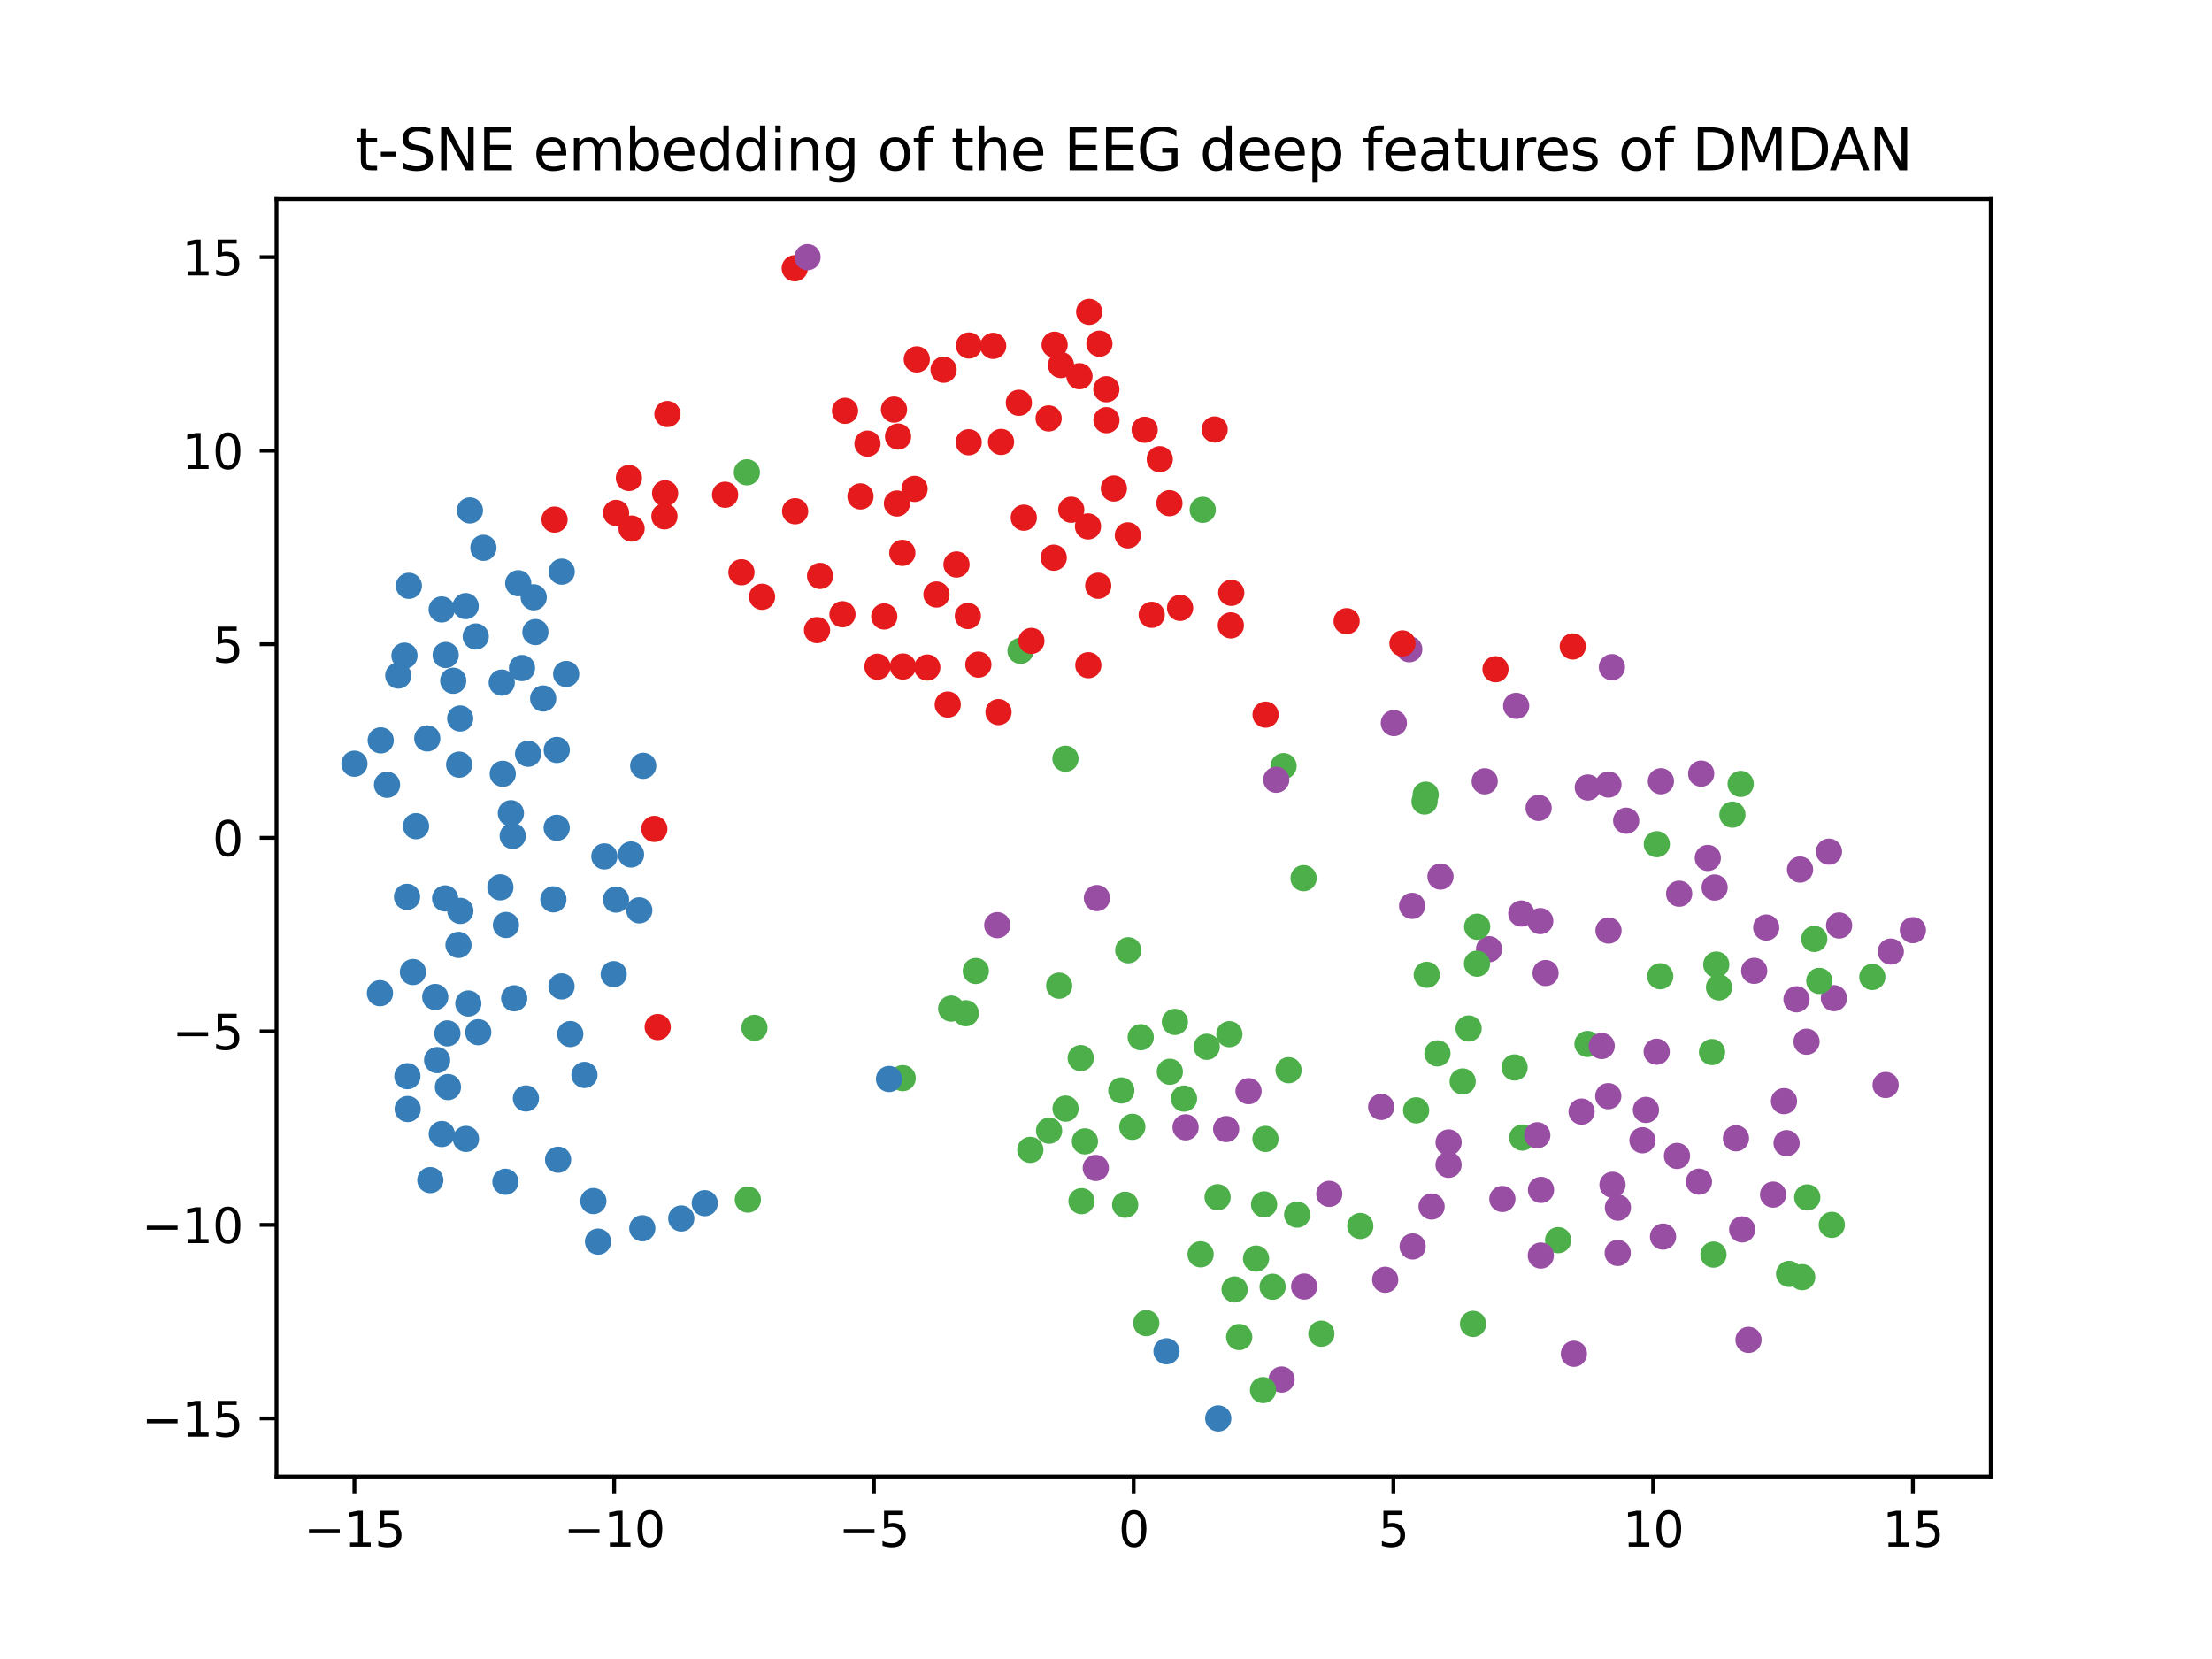 <?xml version="1.0" encoding="utf-8" standalone="no"?>
<!DOCTYPE svg PUBLIC "-//W3C//DTD SVG 1.1//EN"
  "http://www.w3.org/Graphics/SVG/1.1/DTD/svg11.dtd">
<svg xmlns:xlink="http://www.w3.org/1999/xlink" width="460.8pt" height="345.6pt" viewBox="0 0 460.8 345.6" xmlns="http://www.w3.org/2000/svg" version="1.1">
 <defs>
  <style type="text/css">*{stroke-linejoin: round; stroke-linecap: butt}</style>
 </defs>
 <g id="figure_1">
  <g id="patch_1">
   <path d="M 0 345.6 
L 460.8 345.6 
L 460.8 0 
L 0 0 
z
" style="fill: #ffffff"/>
  </g>
  <g id="axes_1">
   <g id="patch_2">
    <path d="M 57.6 307.584 
L 414.72 307.584 
L 414.72 41.472 
L 57.6 41.472 
z
" style="fill: #ffffff"/>
   </g>
   <g id="PathCollection_1">
    <defs>
     <path id="m34de236e3b" d="M 0 2.236 
C 0.593 2.236 1.162 2 1.581 1.581 
C 2 1.162 2.236 0.593 2.236 0 
C 2.236 -0.593 2 -1.162 1.581 -1.581 
C 1.162 -2 0.593 -2.236 0 -2.236 
C -0.593 -2.236 -1.162 -2 -1.581 -1.581 
C -2 -1.162 -2.236 -0.593 -2.236 0 
C -2.236 0.593 -2 1.162 -1.581 1.581 
C -1.162 2 -0.593 2.236 0 2.236 
z
" style="stroke: #e41a1c"/>
    </defs>
    <g clip-path="url(#p45e2d23282)">
     <use xlink:href="#m34de236e3b" x="128.335" y="106.848" style="fill: #e41a1c; stroke: #e41a1c"/>
    </g>
   </g>
   <g id="PathCollection_2">
    <defs>
     <path id="m67f8b28743" d="M 0 2.236 
C 0.593 2.236 1.162 2 1.581 1.581 
C 2 1.162 2.236 0.593 2.236 0 
C 2.236 -0.593 2 -1.162 1.581 -1.581 
C 1.162 -2 0.593 -2.236 0 -2.236 
C -0.593 -2.236 -1.162 -2 -1.581 -1.581 
C -2 -1.162 -2.236 -0.593 -2.236 0 
C -2.236 0.593 -2 1.162 -1.581 1.581 
C -1.162 2 -0.593 2.236 0 2.236 
z
" style="stroke: #377eb8"/>
    </defs>
    <g clip-path="url(#p45e2d23282)">
     <use xlink:href="#m67f8b28743" x="107.957" y="121.502" style="fill: #377eb8; stroke: #377eb8"/>
    </g>
   </g>
   <g id="PathCollection_3">
    <g clip-path="url(#p45e2d23282)">
     <use xlink:href="#m67f8b28743" x="89.008" y="153.83" style="fill: #377eb8; stroke: #377eb8"/>
    </g>
   </g>
   <g id="PathCollection_4">
    <g clip-path="url(#p45e2d23282)">
     <use xlink:href="#m34de236e3b" x="131.57" y="110.112" style="fill: #e41a1c; stroke: #e41a1c"/>
    </g>
   </g>
   <g id="PathCollection_5">
    <g clip-path="url(#p45e2d23282)">
     <use xlink:href="#m67f8b28743" x="141.916" y="253.835" style="fill: #377eb8; stroke: #377eb8"/>
    </g>
   </g>
   <g id="PathCollection_6">
    <g clip-path="url(#p45e2d23282)">
     <use xlink:href="#m34de236e3b" x="230.475" y="81.082" style="fill: #e41a1c; stroke: #e41a1c"/>
    </g>
   </g>
   <g id="PathCollection_7">
    <g clip-path="url(#p45e2d23282)">
     <use xlink:href="#m67f8b28743" x="97.891" y="106.33" style="fill: #377eb8; stroke: #377eb8"/>
    </g>
   </g>
   <g id="PathCollection_8">
    <defs>
     <path id="m0bd6df826c" d="M 0 2.236 
C 0.593 2.236 1.162 2 1.581 1.581 
C 2 1.162 2.236 0.593 2.236 0 
C 2.236 -0.593 2 -1.162 1.581 -1.581 
C 1.162 -2 0.593 -2.236 0 -2.236 
C -0.593 -2.236 -1.162 -2 -1.581 -1.581 
C -2 -1.162 -2.236 -0.593 -2.236 0 
C -2.236 0.593 -2 1.162 -1.581 1.581 
C -1.162 2 -0.593 2.236 0 2.236 
z
" style="stroke: #4daf4a"/>
    </defs>
    <g clip-path="url(#p45e2d23282)">
     <use xlink:href="#m0bd6df826c" x="267.387" y="159.597" style="fill: #4daf4a; stroke: #4daf4a"/>
    </g>
   </g>
   <g id="PathCollection_9">
    <g clip-path="url(#p45e2d23282)">
     <use xlink:href="#m67f8b28743" x="100.703" y="114.12" style="fill: #377eb8; stroke: #377eb8"/>
    </g>
   </g>
   <g id="PathCollection_10">
    <defs>
     <path id="m10cc7f1a9d" d="M 0 2.236 
C 0.593 2.236 1.162 2 1.581 1.581 
C 2 1.162 2.236 0.593 2.236 0 
C 2.236 -0.593 2 -1.162 1.581 -1.581 
C 1.162 -2 0.593 -2.236 0 -2.236 
C -0.593 -2.236 -1.162 -2 -1.581 -1.581 
C -2 -1.162 -2.236 -0.593 -2.236 0 
C -2.236 0.593 -2 1.162 -1.581 1.581 
C -1.162 2 -0.593 2.236 0 2.236 
z
" style="stroke: #984ea3"/>
    </defs>
    <g clip-path="url(#p45e2d23282)">
     <use xlink:href="#m10cc7f1a9d" x="293.576" y="135.251" style="fill: #984ea3; stroke: #984ea3"/>
    </g>
   </g>
   <g id="PathCollection_11">
    <g clip-path="url(#p45e2d23282)">
     <use xlink:href="#m34de236e3b" x="226.897" y="64.968" style="fill: #e41a1c; stroke: #e41a1c"/>
    </g>
   </g>
   <g id="PathCollection_12">
    <g clip-path="url(#p45e2d23282)">
     <use xlink:href="#m0bd6df826c" x="297.217" y="203.072" style="fill: #4daf4a; stroke: #4daf4a"/>
    </g>
   </g>
   <g id="PathCollection_13">
    <g clip-path="url(#p45e2d23282)">
     <use xlink:href="#m67f8b28743" x="97.01" y="126.263" style="fill: #377eb8; stroke: #377eb8"/>
    </g>
   </g>
   <g id="PathCollection_14">
    <g clip-path="url(#p45e2d23282)">
     <use xlink:href="#m34de236e3b" x="206.895" y="72.054" style="fill: #e41a1c; stroke: #e41a1c"/>
    </g>
   </g>
   <g id="PathCollection_15">
    <g clip-path="url(#p45e2d23282)">
     <use xlink:href="#m10cc7f1a9d" x="392.811" y="226.027" style="fill: #984ea3; stroke: #984ea3"/>
    </g>
   </g>
   <g id="PathCollection_16">
    <g clip-path="url(#p45e2d23282)">
     <use xlink:href="#m10cc7f1a9d" x="355.768" y="178.73" style="fill: #984ea3; stroke: #984ea3"/>
    </g>
   </g>
   <g id="PathCollection_17">
    <g clip-path="url(#p45e2d23282)">
     <use xlink:href="#m10cc7f1a9d" x="335.082" y="193.85" style="fill: #984ea3; stroke: #984ea3"/>
    </g>
   </g>
   <g id="PathCollection_18">
    <g clip-path="url(#p45e2d23282)">
     <use xlink:href="#m10cc7f1a9d" x="354.387" y="161.163" style="fill: #984ea3; stroke: #984ea3"/>
    </g>
   </g>
   <g id="PathCollection_19">
    <g clip-path="url(#p45e2d23282)">
     <use xlink:href="#m10cc7f1a9d" x="260.093" y="227.314" style="fill: #984ea3; stroke: #984ea3"/>
    </g>
   </g>
   <g id="PathCollection_20">
    <g clip-path="url(#p45e2d23282)">
     <use xlink:href="#m34de236e3b" x="138.553" y="102.767" style="fill: #e41a1c; stroke: #e41a1c"/>
    </g>
   </g>
   <g id="PathCollection_21">
    <g clip-path="url(#p45e2d23282)">
     <use xlink:href="#m0bd6df826c" x="218.541" y="235.54" style="fill: #4daf4a; stroke: #4daf4a"/>
    </g>
   </g>
   <g id="PathCollection_22">
    <g clip-path="url(#p45e2d23282)">
     <use xlink:href="#m67f8b28743" x="104.523" y="142.199" style="fill: #377eb8; stroke: #377eb8"/>
    </g>
   </g>
   <g id="PathCollection_23">
    <g clip-path="url(#p45e2d23282)">
     <use xlink:href="#m34de236e3b" x="212.246" y="83.904" style="fill: #e41a1c; stroke: #e41a1c"/>
    </g>
   </g>
   <g id="PathCollection_24">
    <g clip-path="url(#p45e2d23282)">
     <use xlink:href="#m34de236e3b" x="138.413" y="107.558" style="fill: #e41a1c; stroke: #e41a1c"/>
    </g>
   </g>
   <g id="PathCollection_25">
    <g clip-path="url(#p45e2d23282)">
     <use xlink:href="#m0bd6df826c" x="201.187" y="211.073" style="fill: #4daf4a; stroke: #4daf4a"/>
    </g>
   </g>
   <g id="PathCollection_26">
    <g clip-path="url(#p45e2d23282)">
     <use xlink:href="#m10cc7f1a9d" x="315.843" y="147.044" style="fill: #984ea3; stroke: #984ea3"/>
    </g>
   </g>
   <g id="PathCollection_27">
    <g clip-path="url(#p45e2d23282)">
     <use xlink:href="#m34de236e3b" x="176.032" y="85.577" style="fill: #e41a1c; stroke: #e41a1c"/>
    </g>
   </g>
   <g id="PathCollection_28">
    <g clip-path="url(#p45e2d23282)">
     <use xlink:href="#m0bd6df826c" x="157.164" y="214.12" style="fill: #4daf4a; stroke: #4daf4a"/>
    </g>
   </g>
   <g id="PathCollection_29">
    <g clip-path="url(#p45e2d23282)">
     <use xlink:href="#m0bd6df826c" x="237.633" y="216.073" style="fill: #4daf4a; stroke: #4daf4a"/>
    </g>
   </g>
   <g id="PathCollection_30">
    <g clip-path="url(#p45e2d23282)">
     <use xlink:href="#m0bd6df826c" x="214.632" y="239.538" style="fill: #4daf4a; stroke: #4daf4a"/>
    </g>
   </g>
   <g id="PathCollection_31">
    <g clip-path="url(#p45e2d23282)">
     <use xlink:href="#m34de236e3b" x="151.052" y="103.066" style="fill: #e41a1c; stroke: #e41a1c"/>
    </g>
   </g>
   <g id="PathCollection_32">
    <g clip-path="url(#p45e2d23282)">
     <use xlink:href="#m67f8b28743" x="99.107" y="132.589" style="fill: #377eb8; stroke: #377eb8"/>
    </g>
   </g>
   <g id="PathCollection_33">
    <g clip-path="url(#p45e2d23282)">
     <use xlink:href="#m34de236e3b" x="213.273" y="107.841" style="fill: #e41a1c; stroke: #e41a1c"/>
    </g>
   </g>
   <g id="PathCollection_34">
    <g clip-path="url(#p45e2d23282)">
     <use xlink:href="#m67f8b28743" x="79.151" y="206.901" style="fill: #377eb8; stroke: #377eb8"/>
    </g>
   </g>
   <g id="PathCollection_35">
    <g clip-path="url(#p45e2d23282)">
     <use xlink:href="#m67f8b28743" x="92.839" y="136.449" style="fill: #377eb8; stroke: #377eb8"/>
    </g>
   </g>
   <g id="PathCollection_36">
    <g clip-path="url(#p45e2d23282)">
     <use xlink:href="#m34de236e3b" x="229.027" y="71.596" style="fill: #e41a1c; stroke: #e41a1c"/>
    </g>
   </g>
   <g id="PathCollection_37">
    <g clip-path="url(#p45e2d23282)">
     <use xlink:href="#m67f8b28743" x="84.79" y="186.833" style="fill: #377eb8; stroke: #377eb8"/>
    </g>
   </g>
   <g id="PathCollection_38">
    <g clip-path="url(#p45e2d23282)">
     <use xlink:href="#m0bd6df826c" x="296.995" y="165.548" style="fill: #4daf4a; stroke: #4daf4a"/>
    </g>
   </g>
   <g id="PathCollection_39">
    <g clip-path="url(#p45e2d23282)">
     <use xlink:href="#m67f8b28743" x="86.022" y="202.489" style="fill: #377eb8; stroke: #377eb8"/>
    </g>
   </g>
   <g id="PathCollection_40">
    <g clip-path="url(#p45e2d23282)">
     <use xlink:href="#m0bd6df826c" x="375.431" y="266.06" style="fill: #4daf4a; stroke: #4daf4a"/>
    </g>
   </g>
   <g id="PathCollection_41">
    <g clip-path="url(#p45e2d23282)">
     <use xlink:href="#m0bd6df826c" x="225.298" y="250.224" style="fill: #4daf4a; stroke: #4daf4a"/>
    </g>
   </g>
   <g id="PathCollection_42">
    <g clip-path="url(#p45e2d23282)">
     <use xlink:href="#m10cc7f1a9d" x="357.188" y="184.892" style="fill: #984ea3; stroke: #984ea3"/>
    </g>
   </g>
   <g id="PathCollection_43">
    <g clip-path="url(#p45e2d23282)">
     <use xlink:href="#m0bd6df826c" x="305.94" y="214.254" style="fill: #4daf4a; stroke: #4daf4a"/>
    </g>
   </g>
   <g id="PathCollection_44">
    <g clip-path="url(#p45e2d23282)">
     <use xlink:href="#m0bd6df826c" x="257.186" y="268.621" style="fill: #4daf4a; stroke: #4daf4a"/>
    </g>
   </g>
   <g id="PathCollection_45">
    <g clip-path="url(#p45e2d23282)">
     <use xlink:href="#m10cc7f1a9d" x="381.009" y="177.417" style="fill: #984ea3; stroke: #984ea3"/>
    </g>
   </g>
   <g id="PathCollection_46">
    <g clip-path="url(#p45e2d23282)">
     <use xlink:href="#m10cc7f1a9d" x="369.368" y="248.858" style="fill: #984ea3; stroke: #984ea3"/>
    </g>
   </g>
   <g id="PathCollection_47">
    <g clip-path="url(#p45e2d23282)">
     <use xlink:href="#m10cc7f1a9d" x="298.225" y="251.345" style="fill: #984ea3; stroke: #984ea3"/>
    </g>
   </g>
   <g id="PathCollection_48">
    <g clip-path="url(#p45e2d23282)">
     <use xlink:href="#m10cc7f1a9d" x="316.919" y="190.307" style="fill: #984ea3; stroke: #984ea3"/>
    </g>
   </g>
   <g id="PathCollection_49">
    <g clip-path="url(#p45e2d23282)">
     <use xlink:href="#m10cc7f1a9d" x="246.98" y="234.836" style="fill: #984ea3; stroke: #984ea3"/>
    </g>
   </g>
   <g id="PathCollection_50">
    <g clip-path="url(#p45e2d23282)">
     <use xlink:href="#m0bd6df826c" x="212.595" y="135.579" style="fill: #4daf4a; stroke: #4daf4a"/>
    </g>
   </g>
   <g id="PathCollection_51">
    <g clip-path="url(#p45e2d23282)">
     <use xlink:href="#m67f8b28743" x="128.32" y="187.406" style="fill: #377eb8; stroke: #377eb8"/>
    </g>
   </g>
   <g id="PathCollection_52">
    <g clip-path="url(#p45e2d23282)">
     <use xlink:href="#m34de236e3b" x="182.787" y="138.891" style="fill: #e41a1c; stroke: #e41a1c"/>
    </g>
   </g>
   <g id="PathCollection_53">
    <g clip-path="url(#p45e2d23282)">
     <use xlink:href="#m34de236e3b" x="131.016" y="99.57" style="fill: #e41a1c; stroke: #e41a1c"/>
    </g>
   </g>
   <g id="PathCollection_54">
    <g clip-path="url(#p45e2d23282)">
     <use xlink:href="#m67f8b28743" x="104.24" y="184.85" style="fill: #377eb8; stroke: #377eb8"/>
    </g>
   </g>
   <g id="PathCollection_55">
    <g clip-path="url(#p45e2d23282)">
     <use xlink:href="#m0bd6df826c" x="358.104" y="205.697" style="fill: #4daf4a; stroke: #4daf4a"/>
    </g>
   </g>
   <g id="PathCollection_56">
    <g clip-path="url(#p45e2d23282)">
     <use xlink:href="#m10cc7f1a9d" x="309.289" y="162.759" style="fill: #984ea3; stroke: #984ea3"/>
    </g>
   </g>
   <g id="PathCollection_57">
    <g clip-path="url(#p45e2d23282)">
     <use xlink:href="#m67f8b28743" x="86.662" y="172.106" style="fill: #377eb8; stroke: #377eb8"/>
    </g>
   </g>
   <g id="PathCollection_58">
    <g clip-path="url(#p45e2d23282)">
     <use xlink:href="#m0bd6df826c" x="250.55" y="106.202" style="fill: #4daf4a; stroke: #4daf4a"/>
    </g>
   </g>
   <g id="PathCollection_59">
    <g clip-path="url(#p45e2d23282)">
     <use xlink:href="#m34de236e3b" x="280.528" y="129.404" style="fill: #e41a1c; stroke: #e41a1c"/>
    </g>
   </g>
   <g id="PathCollection_60">
    <g clip-path="url(#p45e2d23282)">
     <use xlink:href="#m34de236e3b" x="256.494" y="123.495" style="fill: #e41a1c; stroke: #e41a1c"/>
    </g>
   </g>
   <g id="PathCollection_61">
    <g clip-path="url(#p45e2d23282)">
     <use xlink:href="#m34de236e3b" x="186.847" y="104.887" style="fill: #e41a1c; stroke: #e41a1c"/>
    </g>
   </g>
   <g id="PathCollection_62">
    <g clip-path="url(#p45e2d23282)">
     <use xlink:href="#m10cc7f1a9d" x="382.04" y="207.937" style="fill: #984ea3; stroke: #984ea3"/>
    </g>
   </g>
   <g id="PathCollection_63">
    <g clip-path="url(#p45e2d23282)">
     <use xlink:href="#m67f8b28743" x="95.512" y="196.842" style="fill: #377eb8; stroke: #377eb8"/>
    </g>
   </g>
   <g id="PathCollection_64">
    <g clip-path="url(#p45e2d23282)">
     <use xlink:href="#m67f8b28743" x="99.627" y="215.027" style="fill: #377eb8; stroke: #377eb8"/>
    </g>
   </g>
   <g id="PathCollection_65">
    <g clip-path="url(#p45e2d23282)">
     <use xlink:href="#m34de236e3b" x="208.004" y="148.339" style="fill: #e41a1c; stroke: #e41a1c"/>
    </g>
   </g>
   <g id="PathCollection_66">
    <g clip-path="url(#p45e2d23282)">
     <use xlink:href="#m34de236e3b" x="292.16" y="134.037" style="fill: #e41a1c; stroke: #e41a1c"/>
    </g>
   </g>
   <g id="PathCollection_67">
    <g clip-path="url(#p45e2d23282)">
     <use xlink:href="#m0bd6df826c" x="324.586" y="258.351" style="fill: #4daf4a; stroke: #4daf4a"/>
    </g>
   </g>
   <g id="PathCollection_68">
    <g clip-path="url(#p45e2d23282)">
     <use xlink:href="#m34de236e3b" x="158.751" y="124.316" style="fill: #e41a1c; stroke: #e41a1c"/>
    </g>
   </g>
   <g id="PathCollection_69">
    <g clip-path="url(#p45e2d23282)">
     <use xlink:href="#m67f8b28743" x="243.002" y="281.494" style="fill: #377eb8; stroke: #377eb8"/>
    </g>
   </g>
   <g id="PathCollection_70">
    <g clip-path="url(#p45e2d23282)">
     <use xlink:href="#m10cc7f1a9d" x="228.512" y="187.086" style="fill: #984ea3; stroke: #984ea3"/>
    </g>
   </g>
   <g id="PathCollection_71">
    <g clip-path="url(#p45e2d23282)">
     <use xlink:href="#m10cc7f1a9d" x="383.121" y="192.796" style="fill: #984ea3; stroke: #984ea3"/>
    </g>
   </g>
   <g id="PathCollection_72">
    <g clip-path="url(#p45e2d23282)">
     <use xlink:href="#m0bd6df826c" x="203.279" y="202.273" style="fill: #4daf4a; stroke: #4daf4a"/>
    </g>
   </g>
   <g id="PathCollection_73">
    <g clip-path="url(#p45e2d23282)">
     <use xlink:href="#m34de236e3b" x="190.522" y="101.843" style="fill: #e41a1c; stroke: #e41a1c"/>
    </g>
   </g>
   <g id="PathCollection_74">
    <g clip-path="url(#p45e2d23282)">
     <use xlink:href="#m10cc7f1a9d" x="337.042" y="251.576" style="fill: #984ea3; stroke: #984ea3"/>
    </g>
   </g>
   <g id="PathCollection_75">
    <g clip-path="url(#p45e2d23282)">
     <use xlink:href="#m10cc7f1a9d" x="271.681" y="268.018" style="fill: #984ea3; stroke: #984ea3"/>
    </g>
   </g>
   <g id="PathCollection_76">
    <g clip-path="url(#p45e2d23282)">
     <use xlink:href="#m67f8b28743" x="106.809" y="174.147" style="fill: #377eb8; stroke: #377eb8"/>
    </g>
   </g>
   <g id="PathCollection_77">
    <g clip-path="url(#p45e2d23282)">
     <use xlink:href="#m10cc7f1a9d" x="367.934" y="193.224" style="fill: #984ea3; stroke: #984ea3"/>
    </g>
   </g>
   <g id="PathCollection_78">
    <g clip-path="url(#p45e2d23282)">
     <use xlink:href="#m10cc7f1a9d" x="310.197" y="197.732" style="fill: #984ea3; stroke: #984ea3"/>
    </g>
   </g>
   <g id="PathCollection_79">
    <g clip-path="url(#p45e2d23282)">
     <use xlink:href="#m67f8b28743" x="106.431" y="169.407" style="fill: #377eb8; stroke: #377eb8"/>
    </g>
   </g>
   <g id="PathCollection_80">
    <g clip-path="url(#p45e2d23282)">
     <use xlink:href="#m34de236e3b" x="253.034" y="89.468" style="fill: #e41a1c; stroke: #e41a1c"/>
    </g>
   </g>
   <g id="PathCollection_81">
    <g clip-path="url(#p45e2d23282)">
     <use xlink:href="#m67f8b28743" x="127.846" y="202.937" style="fill: #377eb8; stroke: #377eb8"/>
    </g>
   </g>
   <g id="PathCollection_82">
    <g clip-path="url(#p45e2d23282)">
     <use xlink:href="#m0bd6df826c" x="356.947" y="261.358" style="fill: #4daf4a; stroke: #4daf4a"/>
    </g>
   </g>
   <g id="PathCollection_83">
    <g clip-path="url(#p45e2d23282)">
     <use xlink:href="#m0bd6df826c" x="253.647" y="249.408" style="fill: #4daf4a; stroke: #4daf4a"/>
    </g>
   </g>
   <g id="PathCollection_84">
    <g clip-path="url(#p45e2d23282)">
     <use xlink:href="#m0bd6df826c" x="198.146" y="210.111" style="fill: #4daf4a; stroke: #4daf4a"/>
    </g>
   </g>
   <g id="PathCollection_85">
    <g clip-path="url(#p45e2d23282)">
     <use xlink:href="#m10cc7f1a9d" x="301.77" y="237.994" style="fill: #984ea3; stroke: #984ea3"/>
    </g>
   </g>
   <g id="PathCollection_86">
    <g clip-path="url(#p45e2d23282)">
     <use xlink:href="#m0bd6df826c" x="372.701" y="265.378" style="fill: #4daf4a; stroke: #4daf4a"/>
    </g>
   </g>
   <g id="PathCollection_87">
    <g clip-path="url(#p45e2d23282)">
     <use xlink:href="#m34de236e3b" x="228.78" y="122.024" style="fill: #e41a1c; stroke: #e41a1c"/>
    </g>
   </g>
   <g id="PathCollection_88">
    <g clip-path="url(#p45e2d23282)">
     <use xlink:href="#m10cc7f1a9d" x="349.347" y="240.797" style="fill: #984ea3; stroke: #984ea3"/>
    </g>
   </g>
   <g id="PathCollection_89">
    <g clip-path="url(#p45e2d23282)">
     <use xlink:href="#m67f8b28743" x="146.814" y="250.646" style="fill: #377eb8; stroke: #377eb8"/>
    </g>
   </g>
   <g id="PathCollection_90">
    <g clip-path="url(#p45e2d23282)">
     <use xlink:href="#m0bd6df826c" x="377.947" y="195.594" style="fill: #4daf4a; stroke: #4daf4a"/>
    </g>
   </g>
   <g id="PathCollection_91">
    <g clip-path="url(#p45e2d23282)">
     <use xlink:href="#m67f8b28743" x="115.984" y="156.23" style="fill: #377eb8; stroke: #377eb8"/>
    </g>
   </g>
   <g id="PathCollection_92">
    <g clip-path="url(#p45e2d23282)">
     <use xlink:href="#m0bd6df826c" x="221.954" y="158.056" style="fill: #4daf4a; stroke: #4daf4a"/>
    </g>
   </g>
   <g id="PathCollection_93">
    <g clip-path="url(#p45e2d23282)">
     <use xlink:href="#m10cc7f1a9d" x="335.914" y="246.814" style="fill: #984ea3; stroke: #984ea3"/>
    </g>
   </g>
   <g id="PathCollection_94">
    <g clip-path="url(#p45e2d23282)">
     <use xlink:href="#m67f8b28743" x="253.783" y="295.488" style="fill: #377eb8; stroke: #377eb8"/>
    </g>
   </g>
   <g id="PathCollection_95">
    <g clip-path="url(#p45e2d23282)">
     <use xlink:href="#m0bd6df826c" x="188.046" y="224.598" style="fill: #4daf4a; stroke: #4daf4a"/>
    </g>
   </g>
   <g id="PathCollection_96">
    <g clip-path="url(#p45e2d23282)">
     <use xlink:href="#m34de236e3b" x="201.85" y="71.982" style="fill: #e41a1c; stroke: #e41a1c"/>
    </g>
   </g>
   <g id="PathCollection_97">
    <g clip-path="url(#p45e2d23282)">
     <use xlink:href="#m34de236e3b" x="263.643" y="148.875" style="fill: #e41a1c; stroke: #e41a1c"/>
    </g>
   </g>
   <g id="PathCollection_98">
    <g clip-path="url(#p45e2d23282)">
     <use xlink:href="#m34de236e3b" x="238.456" y="89.526" style="fill: #e41a1c; stroke: #e41a1c"/>
    </g>
   </g>
   <g id="PathCollection_99">
    <g clip-path="url(#p45e2d23282)">
     <use xlink:href="#m10cc7f1a9d" x="266.982" y="287.379" style="fill: #984ea3; stroke: #984ea3"/>
    </g>
   </g>
   <g id="PathCollection_100">
    <g clip-path="url(#p45e2d23282)">
     <use xlink:href="#m67f8b28743" x="95.901" y="189.757" style="fill: #377eb8; stroke: #377eb8"/>
    </g>
   </g>
   <g id="PathCollection_101">
    <g clip-path="url(#p45e2d23282)">
     <use xlink:href="#m34de236e3b" x="311.541" y="139.418" style="fill: #e41a1c; stroke: #e41a1c"/>
    </g>
   </g>
   <g id="PathCollection_102">
    <g clip-path="url(#p45e2d23282)">
     <use xlink:href="#m0bd6df826c" x="345.851" y="203.37" style="fill: #4daf4a; stroke: #4daf4a"/>
    </g>
   </g>
   <g id="PathCollection_103">
    <g clip-path="url(#p45e2d23282)">
     <use xlink:href="#m34de236e3b" x="230.495" y="87.531" style="fill: #e41a1c; stroke: #e41a1c"/>
    </g>
   </g>
   <g id="PathCollection_104">
    <g clip-path="url(#p45e2d23282)">
     <use xlink:href="#m0bd6df826c" x="268.433" y="222.944" style="fill: #4daf4a; stroke: #4daf4a"/>
    </g>
   </g>
   <g id="PathCollection_105">
    <g clip-path="url(#p45e2d23282)">
     <use xlink:href="#m67f8b28743" x="125.898" y="178.407" style="fill: #377eb8; stroke: #377eb8"/>
    </g>
   </g>
   <g id="PathCollection_106">
    <g clip-path="url(#p45e2d23282)">
     <use xlink:href="#m10cc7f1a9d" x="371.64" y="229.388" style="fill: #984ea3; stroke: #984ea3"/>
    </g>
   </g>
   <g id="PathCollection_107">
    <g clip-path="url(#p45e2d23282)">
     <use xlink:href="#m34de236e3b" x="241.6" y="95.659" style="fill: #e41a1c; stroke: #e41a1c"/>
    </g>
   </g>
   <g id="PathCollection_108">
    <g clip-path="url(#p45e2d23282)">
     <use xlink:href="#m0bd6df826c" x="299.445" y="219.436" style="fill: #4daf4a; stroke: #4daf4a"/>
    </g>
   </g>
   <g id="PathCollection_109">
    <g clip-path="url(#p45e2d23282)">
     <use xlink:href="#m0bd6df826c" x="376.489" y="249.443" style="fill: #4daf4a; stroke: #4daf4a"/>
    </g>
   </g>
   <g id="PathCollection_110">
    <g clip-path="url(#p45e2d23282)">
     <use xlink:href="#m34de236e3b" x="190.985" y="74.867" style="fill: #e41a1c; stroke: #e41a1c"/>
    </g>
   </g>
   <g id="PathCollection_111">
    <g clip-path="url(#p45e2d23282)">
     <use xlink:href="#m0bd6df826c" x="362.614" y="163.305" style="fill: #4daf4a; stroke: #4daf4a"/>
    </g>
   </g>
   <g id="PathCollection_112">
    <g clip-path="url(#p45e2d23282)">
     <use xlink:href="#m67f8b28743" x="90.665" y="207.685" style="fill: #377eb8; stroke: #377eb8"/>
    </g>
   </g>
   <g id="PathCollection_113">
    <g clip-path="url(#p45e2d23282)">
     <use xlink:href="#m10cc7f1a9d" x="335.792" y="138.989" style="fill: #984ea3; stroke: #984ea3"/>
    </g>
   </g>
   <g id="PathCollection_114">
    <g clip-path="url(#p45e2d23282)">
     <use xlink:href="#m10cc7f1a9d" x="338.764" y="170.964" style="fill: #984ea3; stroke: #984ea3"/>
    </g>
   </g>
   <g id="PathCollection_115">
    <g clip-path="url(#p45e2d23282)">
     <use xlink:href="#m10cc7f1a9d" x="372.177" y="238.141" style="fill: #984ea3; stroke: #984ea3"/>
    </g>
   </g>
   <g id="PathCollection_116">
    <g clip-path="url(#p45e2d23282)">
     <use xlink:href="#m0bd6df826c" x="233.59" y="227.162" style="fill: #4daf4a; stroke: #4daf4a"/>
    </g>
   </g>
   <g id="PathCollection_117">
    <g clip-path="url(#p45e2d23282)">
     <use xlink:href="#m34de236e3b" x="199.257" y="117.594" style="fill: #e41a1c; stroke: #e41a1c"/>
    </g>
   </g>
   <g id="PathCollection_118">
    <g clip-path="url(#p45e2d23282)">
     <use xlink:href="#m10cc7f1a9d" x="361.633" y="237.126" style="fill: #984ea3; stroke: #984ea3"/>
    </g>
   </g>
   <g id="PathCollection_119">
    <g clip-path="url(#p45e2d23282)">
     <use xlink:href="#m67f8b28743" x="97.07" y="237.252" style="fill: #377eb8; stroke: #377eb8"/>
    </g>
   </g>
   <g id="PathCollection_120">
    <g clip-path="url(#p45e2d23282)">
     <use xlink:href="#m10cc7f1a9d" x="321.02" y="247.876" style="fill: #984ea3; stroke: #984ea3"/>
    </g>
   </g>
   <g id="PathCollection_121">
    <g clip-path="url(#p45e2d23282)">
     <use xlink:href="#m67f8b28743" x="73.833" y="159.098" style="fill: #377eb8; stroke: #377eb8"/>
    </g>
   </g>
   <g id="PathCollection_122">
    <g clip-path="url(#p45e2d23282)">
     <use xlink:href="#m34de236e3b" x="223.16" y="106.189" style="fill: #e41a1c; stroke: #e41a1c"/>
    </g>
   </g>
   <g id="PathCollection_123">
    <g clip-path="url(#p45e2d23282)">
     <use xlink:href="#m0bd6df826c" x="251.386" y="218.065" style="fill: #4daf4a; stroke: #4daf4a"/>
    </g>
   </g>
   <g id="PathCollection_124">
    <g clip-path="url(#p45e2d23282)">
     <use xlink:href="#m67f8b28743" x="92.01" y="126.955" style="fill: #377eb8; stroke: #377eb8"/>
    </g>
   </g>
   <g id="PathCollection_125">
    <g clip-path="url(#p45e2d23282)">
     <use xlink:href="#m34de236e3b" x="232.041" y="101.76" style="fill: #e41a1c; stroke: #e41a1c"/>
    </g>
   </g>
   <g id="PathCollection_126">
    <g clip-path="url(#p45e2d23282)">
     <use xlink:href="#m0bd6df826c" x="256.102" y="215.439" style="fill: #4daf4a; stroke: #4daf4a"/>
    </g>
   </g>
   <g id="PathCollection_127">
    <g clip-path="url(#p45e2d23282)">
     <use xlink:href="#m0bd6df826c" x="275.264" y="277.829" style="fill: #4daf4a; stroke: #4daf4a"/>
    </g>
   </g>
   <g id="PathCollection_128">
    <g clip-path="url(#p45e2d23282)">
     <use xlink:href="#m34de236e3b" x="219.697" y="71.814" style="fill: #e41a1c; stroke: #e41a1c"/>
    </g>
   </g>
   <g id="PathCollection_129">
    <g clip-path="url(#p45e2d23282)">
     <use xlink:href="#m0bd6df826c" x="330.703" y="217.474" style="fill: #4daf4a; stroke: #4daf4a"/>
    </g>
   </g>
   <g id="PathCollection_130">
    <g clip-path="url(#p45e2d23282)">
     <use xlink:href="#m10cc7f1a9d" x="207.748" y="192.728" style="fill: #984ea3; stroke: #984ea3"/>
    </g>
   </g>
   <g id="PathCollection_131">
    <g clip-path="url(#p45e2d23282)">
     <use xlink:href="#m10cc7f1a9d" x="321.972" y="202.7" style="fill: #984ea3; stroke: #984ea3"/>
    </g>
   </g>
   <g id="PathCollection_132">
    <g clip-path="url(#p45e2d23282)">
     <use xlink:href="#m67f8b28743" x="111.534" y="131.671" style="fill: #377eb8; stroke: #377eb8"/>
    </g>
   </g>
   <g id="PathCollection_133">
    <g clip-path="url(#p45e2d23282)">
     <use xlink:href="#m34de236e3b" x="187.079" y="90.939" style="fill: #e41a1c; stroke: #e41a1c"/>
    </g>
   </g>
   <g id="PathCollection_134">
    <g clip-path="url(#p45e2d23282)">
     <use xlink:href="#m67f8b28743" x="105.4" y="192.693" style="fill: #377eb8; stroke: #377eb8"/>
    </g>
   </g>
   <g id="PathCollection_135">
    <g clip-path="url(#p45e2d23282)">
     <use xlink:href="#m10cc7f1a9d" x="288.562" y="266.602" style="fill: #984ea3; stroke: #984ea3"/>
    </g>
   </g>
   <g id="PathCollection_136">
    <g clip-path="url(#p45e2d23282)">
     <use xlink:href="#m67f8b28743" x="115.97" y="172.449" style="fill: #377eb8; stroke: #377eb8"/>
    </g>
   </g>
   <g id="PathCollection_137">
    <g clip-path="url(#p45e2d23282)">
     <use xlink:href="#m10cc7f1a9d" x="320.521" y="168.306" style="fill: #984ea3; stroke: #984ea3"/>
    </g>
   </g>
   <g id="PathCollection_138">
    <g clip-path="url(#p45e2d23282)">
     <use xlink:href="#m0bd6df826c" x="235.879" y="234.736" style="fill: #4daf4a; stroke: #4daf4a"/>
    </g>
   </g>
   <g id="PathCollection_139">
    <g clip-path="url(#p45e2d23282)">
     <use xlink:href="#m67f8b28743" x="94.416" y="141.815" style="fill: #377eb8; stroke: #377eb8"/>
    </g>
   </g>
   <g id="PathCollection_140">
    <g clip-path="url(#p45e2d23282)">
     <use xlink:href="#m67f8b28743" x="107.117" y="207.964" style="fill: #377eb8; stroke: #377eb8"/>
    </g>
   </g>
   <g id="PathCollection_141">
    <g clip-path="url(#p45e2d23282)">
     <use xlink:href="#m67f8b28743" x="84.925" y="231.031" style="fill: #377eb8; stroke: #377eb8"/>
    </g>
   </g>
   <g id="PathCollection_142">
    <g clip-path="url(#p45e2d23282)">
     <use xlink:href="#m0bd6df826c" x="261.658" y="262.189" style="fill: #4daf4a; stroke: #4daf4a"/>
    </g>
   </g>
   <g id="PathCollection_143">
    <g clip-path="url(#p45e2d23282)">
     <use xlink:href="#m10cc7f1a9d" x="276.913" y="248.703" style="fill: #984ea3; stroke: #984ea3"/>
    </g>
   </g>
   <g id="PathCollection_144">
    <g clip-path="url(#p45e2d23282)">
     <use xlink:href="#m34de236e3b" x="187.969" y="115.171" style="fill: #e41a1c; stroke: #e41a1c"/>
    </g>
   </g>
   <g id="PathCollection_145">
    <g clip-path="url(#p45e2d23282)">
     <use xlink:href="#m67f8b28743" x="111.183" y="124.426" style="fill: #377eb8; stroke: #377eb8"/>
    </g>
   </g>
   <g id="PathCollection_146">
    <g clip-path="url(#p45e2d23282)">
     <use xlink:href="#m10cc7f1a9d" x="290.365" y="150.633" style="fill: #984ea3; stroke: #984ea3"/>
    </g>
   </g>
   <g id="PathCollection_147">
    <g clip-path="url(#p45e2d23282)">
     <use xlink:href="#m34de236e3b" x="201.798" y="92.125" style="fill: #e41a1c; stroke: #e41a1c"/>
    </g>
   </g>
   <g id="PathCollection_148">
    <g clip-path="url(#p45e2d23282)">
     <use xlink:href="#m0bd6df826c" x="155.586" y="98.387" style="fill: #4daf4a; stroke: #4daf4a"/>
    </g>
   </g>
   <g id="PathCollection_149">
    <g clip-path="url(#p45e2d23282)">
     <use xlink:href="#m0bd6df826c" x="243.7" y="223.267" style="fill: #4daf4a; stroke: #4daf4a"/>
    </g>
   </g>
   <g id="PathCollection_150">
    <g clip-path="url(#p45e2d23282)">
     <use xlink:href="#m10cc7f1a9d" x="333.665" y="217.901" style="fill: #984ea3; stroke: #984ea3"/>
    </g>
   </g>
   <g id="PathCollection_151">
    <g clip-path="url(#p45e2d23282)">
     <use xlink:href="#m34de236e3b" x="136.307" y="172.682" style="fill: #e41a1c; stroke: #e41a1c"/>
    </g>
   </g>
   <g id="PathCollection_152">
    <g clip-path="url(#p45e2d23282)">
     <use xlink:href="#m34de236e3b" x="175.501" y="127.956" style="fill: #e41a1c; stroke: #e41a1c"/>
    </g>
   </g>
   <g id="PathCollection_153">
    <g clip-path="url(#p45e2d23282)">
     <use xlink:href="#m0bd6df826c" x="244.75" y="212.886" style="fill: #4daf4a; stroke: #4daf4a"/>
    </g>
   </g>
   <g id="PathCollection_154">
    <g clip-path="url(#p45e2d23282)">
     <use xlink:href="#m67f8b28743" x="97.559" y="209.047" style="fill: #377eb8; stroke: #377eb8"/>
    </g>
   </g>
   <g id="PathCollection_155">
    <g clip-path="url(#p45e2d23282)">
     <use xlink:href="#m10cc7f1a9d" x="374.245" y="208.174" style="fill: #984ea3; stroke: #984ea3"/>
    </g>
   </g>
   <g id="PathCollection_156">
    <g clip-path="url(#p45e2d23282)">
     <use xlink:href="#m10cc7f1a9d" x="335.068" y="163.44" style="fill: #984ea3; stroke: #984ea3"/>
    </g>
   </g>
   <g id="PathCollection_157">
    <g clip-path="url(#p45e2d23282)">
     <use xlink:href="#m10cc7f1a9d" x="329.47" y="231.566" style="fill: #984ea3; stroke: #984ea3"/>
    </g>
   </g>
   <g id="PathCollection_158">
    <g clip-path="url(#p45e2d23282)">
     <use xlink:href="#m67f8b28743" x="115.279" y="187.355" style="fill: #377eb8; stroke: #377eb8"/>
    </g>
   </g>
   <g id="PathCollection_159">
    <g clip-path="url(#p45e2d23282)">
     <use xlink:href="#m34de236e3b" x="170.839" y="119.971" style="fill: #e41a1c; stroke: #e41a1c"/>
    </g>
   </g>
   <g id="PathCollection_160">
    <g clip-path="url(#p45e2d23282)">
     <use xlink:href="#m0bd6df826c" x="306.861" y="275.794" style="fill: #4daf4a; stroke: #4daf4a"/>
    </g>
   </g>
   <g id="PathCollection_161">
    <g clip-path="url(#p45e2d23282)">
     <use xlink:href="#m67f8b28743" x="104.73" y="161.199" style="fill: #377eb8; stroke: #377eb8"/>
    </g>
   </g>
   <g id="PathCollection_162">
    <g clip-path="url(#p45e2d23282)">
     <use xlink:href="#m10cc7f1a9d" x="320.979" y="261.554" style="fill: #984ea3; stroke: #984ea3"/>
    </g>
   </g>
   <g id="PathCollection_163">
    <g clip-path="url(#p45e2d23282)">
     <use xlink:href="#m34de236e3b" x="256.408" y="130.279" style="fill: #e41a1c; stroke: #e41a1c"/>
    </g>
   </g>
   <g id="PathCollection_164">
    <g clip-path="url(#p45e2d23282)">
     <use xlink:href="#m10cc7f1a9d" x="287.726" y="230.59" style="fill: #984ea3; stroke: #984ea3"/>
    </g>
   </g>
   <g id="PathCollection_165">
    <g clip-path="url(#p45e2d23282)">
     <use xlink:href="#m0bd6df826c" x="295.006" y="231.304" style="fill: #4daf4a; stroke: #4daf4a"/>
    </g>
   </g>
   <g id="PathCollection_166">
    <g clip-path="url(#p45e2d23282)">
     <use xlink:href="#m67f8b28743" x="108.742" y="139.166" style="fill: #377eb8; stroke: #377eb8"/>
    </g>
   </g>
   <g id="PathCollection_167">
    <g clip-path="url(#p45e2d23282)">
     <use xlink:href="#m10cc7f1a9d" x="301.76" y="242.652" style="fill: #984ea3; stroke: #984ea3"/>
    </g>
   </g>
   <g id="PathCollection_168">
    <g clip-path="url(#p45e2d23282)">
     <use xlink:href="#m10cc7f1a9d" x="365.432" y="202.243" style="fill: #984ea3; stroke: #984ea3"/>
    </g>
   </g>
   <g id="PathCollection_169">
    <g clip-path="url(#p45e2d23282)">
     <use xlink:href="#m34de236e3b" x="154.457" y="119.208" style="fill: #e41a1c; stroke: #e41a1c"/>
    </g>
   </g>
   <g id="PathCollection_170">
    <g clip-path="url(#p45e2d23282)">
     <use xlink:href="#m67f8b28743" x="92.726" y="187.158" style="fill: #377eb8; stroke: #377eb8"/>
    </g>
   </g>
   <g id="PathCollection_171">
    <g clip-path="url(#p45e2d23282)">
     <use xlink:href="#m67f8b28743" x="91.061" y="220.84" style="fill: #377eb8; stroke: #377eb8"/>
    </g>
   </g>
   <g id="PathCollection_172">
    <g clip-path="url(#p45e2d23282)">
     <use xlink:href="#m0bd6df826c" x="390.037" y="203.521" style="fill: #4daf4a; stroke: #4daf4a"/>
    </g>
   </g>
   <g id="PathCollection_173">
    <g clip-path="url(#p45e2d23282)">
     <use xlink:href="#m10cc7f1a9d" x="294.278" y="259.658" style="fill: #984ea3; stroke: #984ea3"/>
    </g>
   </g>
   <g id="PathCollection_174">
    <g clip-path="url(#p45e2d23282)">
     <use xlink:href="#m67f8b28743" x="133.802" y="255.873" style="fill: #377eb8; stroke: #377eb8"/>
    </g>
   </g>
   <g id="PathCollection_175">
    <g clip-path="url(#p45e2d23282)">
     <use xlink:href="#m34de236e3b" x="234.951" y="111.523" style="fill: #e41a1c; stroke: #e41a1c"/>
    </g>
   </g>
   <g id="PathCollection_176">
    <g clip-path="url(#p45e2d23282)">
     <use xlink:href="#m34de236e3b" x="245.836" y="126.633" style="fill: #e41a1c; stroke: #e41a1c"/>
    </g>
   </g>
   <g id="PathCollection_177">
    <g clip-path="url(#p45e2d23282)">
     <use xlink:href="#m10cc7f1a9d" x="336.999" y="261.012" style="fill: #984ea3; stroke: #984ea3"/>
    </g>
   </g>
   <g id="PathCollection_178">
    <g clip-path="url(#p45e2d23282)">
     <use xlink:href="#m67f8b28743" x="84.866" y="224.194" style="fill: #377eb8; stroke: #377eb8"/>
    </g>
   </g>
   <g id="PathCollection_179">
    <g clip-path="url(#p45e2d23282)">
     <use xlink:href="#m34de236e3b" x="137.01" y="213.953" style="fill: #e41a1c; stroke: #e41a1c"/>
    </g>
   </g>
   <g id="PathCollection_180">
    <g clip-path="url(#p45e2d23282)">
     <use xlink:href="#m0bd6df826c" x="220.641" y="205.336" style="fill: #4daf4a; stroke: #4daf4a"/>
    </g>
   </g>
   <g id="PathCollection_181">
    <g clip-path="url(#p45e2d23282)">
     <use xlink:href="#m67f8b28743" x="110.01" y="157.023" style="fill: #377eb8; stroke: #377eb8"/>
    </g>
   </g>
   <g id="PathCollection_182">
    <g clip-path="url(#p45e2d23282)">
     <use xlink:href="#m67f8b28743" x="185.198" y="224.778" style="fill: #377eb8; stroke: #377eb8"/>
    </g>
   </g>
   <g id="PathCollection_183">
    <g clip-path="url(#p45e2d23282)">
     <use xlink:href="#m0bd6df826c" x="381.598" y="255.164" style="fill: #4daf4a; stroke: #4daf4a"/>
    </g>
   </g>
   <g id="PathCollection_184">
    <g clip-path="url(#p45e2d23282)">
     <use xlink:href="#m34de236e3b" x="179.254" y="103.409" style="fill: #e41a1c; stroke: #e41a1c"/>
    </g>
   </g>
   <g id="PathCollection_185">
    <g clip-path="url(#p45e2d23282)">
     <use xlink:href="#m10cc7f1a9d" x="312.97" y="249.77" style="fill: #984ea3; stroke: #984ea3"/>
    </g>
   </g>
   <g id="PathCollection_186">
    <g clip-path="url(#p45e2d23282)">
     <use xlink:href="#m0bd6df826c" x="283.376" y="255.398" style="fill: #4daf4a; stroke: #4daf4a"/>
    </g>
   </g>
   <g id="PathCollection_187">
    <g clip-path="url(#p45e2d23282)">
     <use xlink:href="#m0bd6df826c" x="225.136" y="220.419" style="fill: #4daf4a; stroke: #4daf4a"/>
    </g>
   </g>
   <g id="PathCollection_188">
    <g clip-path="url(#p45e2d23282)">
     <use xlink:href="#m0bd6df826c" x="317.11" y="236.978" style="fill: #4daf4a; stroke: #4daf4a"/>
    </g>
   </g>
   <g id="PathCollection_189">
    <g clip-path="url(#p45e2d23282)">
     <use xlink:href="#m0bd6df826c" x="234.393" y="250.974" style="fill: #4daf4a; stroke: #4daf4a"/>
    </g>
   </g>
   <g id="PathCollection_190">
    <g clip-path="url(#p45e2d23282)">
     <use xlink:href="#m34de236e3b" x="239.923" y="128.076" style="fill: #e41a1c; stroke: #e41a1c"/>
    </g>
   </g>
   <g id="PathCollection_191">
    <g clip-path="url(#p45e2d23282)">
     <use xlink:href="#m67f8b28743" x="80.622" y="163.489" style="fill: #377eb8; stroke: #377eb8"/>
    </g>
   </g>
   <g id="PathCollection_192">
    <g clip-path="url(#p45e2d23282)">
     <use xlink:href="#m34de236e3b" x="170.201" y="131.266" style="fill: #e41a1c; stroke: #e41a1c"/>
    </g>
   </g>
   <g id="PathCollection_193">
    <g clip-path="url(#p45e2d23282)">
     <use xlink:href="#m67f8b28743" x="117.017" y="119.083" style="fill: #377eb8; stroke: #377eb8"/>
    </g>
   </g>
   <g id="PathCollection_194">
    <g clip-path="url(#p45e2d23282)">
     <use xlink:href="#m34de236e3b" x="221.015" y="76.046" style="fill: #e41a1c; stroke: #e41a1c"/>
    </g>
   </g>
   <g id="PathCollection_195">
    <g clip-path="url(#p45e2d23282)">
     <use xlink:href="#m34de236e3b" x="243.616" y="104.818" style="fill: #e41a1c; stroke: #e41a1c"/>
    </g>
   </g>
   <g id="PathCollection_196">
    <g clip-path="url(#p45e2d23282)">
     <use xlink:href="#m0bd6df826c" x="296.757" y="166.965" style="fill: #4daf4a; stroke: #4daf4a"/>
    </g>
   </g>
   <g id="PathCollection_197">
    <g clip-path="url(#p45e2d23282)">
     <use xlink:href="#m0bd6df826c" x="360.895" y="169.705" style="fill: #4daf4a; stroke: #4daf4a"/>
    </g>
   </g>
   <g id="PathCollection_198">
    <g clip-path="url(#p45e2d23282)">
     <use xlink:href="#m67f8b28743" x="93.314" y="226.458" style="fill: #377eb8; stroke: #377eb8"/>
    </g>
   </g>
   <g id="PathCollection_199">
    <g clip-path="url(#p45e2d23282)">
     <use xlink:href="#m0bd6df826c" x="235.031" y="197.955" style="fill: #4daf4a; stroke: #4daf4a"/>
    </g>
   </g>
   <g id="PathCollection_200">
    <g clip-path="url(#p45e2d23282)">
     <use xlink:href="#m10cc7f1a9d" x="374.981" y="181.145" style="fill: #984ea3; stroke: #984ea3"/>
    </g>
   </g>
   <g id="PathCollection_201">
    <g clip-path="url(#p45e2d23282)">
     <use xlink:href="#m34de236e3b" x="115.525" y="108.238" style="fill: #e41a1c; stroke: #e41a1c"/>
    </g>
   </g>
   <g id="PathCollection_202">
    <g clip-path="url(#p45e2d23282)">
     <use xlink:href="#m10cc7f1a9d" x="345.995" y="162.751" style="fill: #984ea3; stroke: #984ea3"/>
    </g>
   </g>
   <g id="PathCollection_203">
    <g clip-path="url(#p45e2d23282)">
     <use xlink:href="#m34de236e3b" x="218.451" y="87.161" style="fill: #e41a1c; stroke: #e41a1c"/>
    </g>
   </g>
   <g id="PathCollection_204">
    <g clip-path="url(#p45e2d23282)">
     <use xlink:href="#m34de236e3b" x="214.859" y="133.513" style="fill: #e41a1c; stroke: #e41a1c"/>
    </g>
   </g>
   <g id="PathCollection_205">
    <g clip-path="url(#p45e2d23282)">
     <use xlink:href="#m67f8b28743" x="93.2" y="215.272" style="fill: #377eb8; stroke: #377eb8"/>
    </g>
   </g>
   <g id="PathCollection_206">
    <g clip-path="url(#p45e2d23282)">
     <use xlink:href="#m10cc7f1a9d" x="320.858" y="191.881" style="fill: #984ea3; stroke: #984ea3"/>
    </g>
   </g>
   <g id="PathCollection_207">
    <g clip-path="url(#p45e2d23282)">
     <use xlink:href="#m0bd6df826c" x="238.787" y="275.628" style="fill: #4daf4a; stroke: #4daf4a"/>
    </g>
   </g>
   <g id="PathCollection_208">
    <g clip-path="url(#p45e2d23282)">
     <use xlink:href="#m67f8b28743" x="79.31" y="154.234" style="fill: #377eb8; stroke: #377eb8"/>
    </g>
   </g>
   <g id="PathCollection_209">
    <g clip-path="url(#p45e2d23282)">
     <use xlink:href="#m10cc7f1a9d" x="294.169" y="188.714" style="fill: #984ea3; stroke: #984ea3"/>
    </g>
   </g>
   <g id="PathCollection_210">
    <g clip-path="url(#p45e2d23282)">
     <use xlink:href="#m0bd6df826c" x="304.699" y="225.285" style="fill: #4daf4a; stroke: #4daf4a"/>
    </g>
   </g>
   <g id="PathCollection_211">
    <g clip-path="url(#p45e2d23282)">
     <use xlink:href="#m10cc7f1a9d" x="335.031" y="228.352" style="fill: #984ea3; stroke: #984ea3"/>
    </g>
   </g>
   <g id="PathCollection_212">
    <g clip-path="url(#p45e2d23282)">
     <use xlink:href="#m0bd6df826c" x="246.648" y="228.858" style="fill: #4daf4a; stroke: #4daf4a"/>
    </g>
   </g>
   <g id="PathCollection_213">
    <g clip-path="url(#p45e2d23282)">
     <use xlink:href="#m10cc7f1a9d" x="349.799" y="186.176" style="fill: #984ea3; stroke: #984ea3"/>
    </g>
   </g>
   <g id="PathCollection_214">
    <g clip-path="url(#p45e2d23282)">
     <use xlink:href="#m67f8b28743" x="89.644" y="245.841" style="fill: #377eb8; stroke: #377eb8"/>
    </g>
   </g>
   <g id="PathCollection_215">
    <g clip-path="url(#p45e2d23282)">
     <use xlink:href="#m67f8b28743" x="84.257" y="136.587" style="fill: #377eb8; stroke: #377eb8"/>
    </g>
   </g>
   <g id="PathCollection_216">
    <g clip-path="url(#p45e2d23282)">
     <use xlink:href="#m10cc7f1a9d" x="265.866" y="162.441" style="fill: #984ea3; stroke: #984ea3"/>
    </g>
   </g>
   <g id="PathCollection_217">
    <g clip-path="url(#p45e2d23282)">
     <use xlink:href="#m34de236e3b" x="186.238" y="85.322" style="fill: #e41a1c; stroke: #e41a1c"/>
    </g>
   </g>
   <g id="PathCollection_218">
    <g clip-path="url(#p45e2d23282)">
     <use xlink:href="#m67f8b28743" x="95.868" y="149.677" style="fill: #377eb8; stroke: #377eb8"/>
    </g>
   </g>
   <g id="PathCollection_219">
    <g clip-path="url(#p45e2d23282)">
     <use xlink:href="#m67f8b28743" x="123.606" y="250.205" style="fill: #377eb8; stroke: #377eb8"/>
    </g>
   </g>
   <g id="PathCollection_220">
    <g clip-path="url(#p45e2d23282)">
     <use xlink:href="#m67f8b28743" x="124.58" y="258.656" style="fill: #377eb8; stroke: #377eb8"/>
    </g>
   </g>
   <g id="PathCollection_221">
    <g clip-path="url(#p45e2d23282)">
     <use xlink:href="#m0bd6df826c" x="307.721" y="193.053" style="fill: #4daf4a; stroke: #4daf4a"/>
    </g>
   </g>
   <g id="PathCollection_222">
    <g clip-path="url(#p45e2d23282)">
     <use xlink:href="#m10cc7f1a9d" x="300.078" y="182.609" style="fill: #984ea3; stroke: #984ea3"/>
    </g>
   </g>
   <g id="PathCollection_223">
    <g clip-path="url(#p45e2d23282)">
     <use xlink:href="#m34de236e3b" x="224.872" y="78.367" style="fill: #e41a1c; stroke: #e41a1c"/>
    </g>
   </g>
   <g id="PathCollection_224">
    <g clip-path="url(#p45e2d23282)">
     <use xlink:href="#m10cc7f1a9d" x="330.762" y="164.049" style="fill: #984ea3; stroke: #984ea3"/>
    </g>
   </g>
   <g id="PathCollection_225">
    <g clip-path="url(#p45e2d23282)">
     <use xlink:href="#m34de236e3b" x="196.567" y="77.015" style="fill: #e41a1c; stroke: #e41a1c"/>
    </g>
   </g>
   <g id="PathCollection_226">
    <g clip-path="url(#p45e2d23282)">
     <use xlink:href="#m0bd6df826c" x="345.144" y="175.864" style="fill: #4daf4a; stroke: #4daf4a"/>
    </g>
   </g>
   <g id="PathCollection_227">
    <g clip-path="url(#p45e2d23282)">
     <use xlink:href="#m34de236e3b" x="226.649" y="109.663" style="fill: #e41a1c; stroke: #e41a1c"/>
    </g>
   </g>
   <g id="PathCollection_228">
    <g clip-path="url(#p45e2d23282)">
     <use xlink:href="#m10cc7f1a9d" x="255.43" y="235.2" style="fill: #984ea3; stroke: #984ea3"/>
    </g>
   </g>
   <g id="PathCollection_229">
    <g clip-path="url(#p45e2d23282)">
     <use xlink:href="#m34de236e3b" x="219.513" y="116.176" style="fill: #e41a1c; stroke: #e41a1c"/>
    </g>
   </g>
   <g id="PathCollection_230">
    <g clip-path="url(#p45e2d23282)">
     <use xlink:href="#m0bd6df826c" x="307.688" y="200.752" style="fill: #4daf4a; stroke: #4daf4a"/>
    </g>
   </g>
   <g id="PathCollection_231">
    <g clip-path="url(#p45e2d23282)">
     <use xlink:href="#m34de236e3b" x="139.031" y="86.244" style="fill: #e41a1c; stroke: #e41a1c"/>
    </g>
   </g>
   <g id="PathCollection_232">
    <g clip-path="url(#p45e2d23282)">
     <use xlink:href="#m67f8b28743" x="85.172" y="122.034" style="fill: #377eb8; stroke: #377eb8"/>
    </g>
   </g>
   <g id="PathCollection_233">
    <g clip-path="url(#p45e2d23282)">
     <use xlink:href="#m0bd6df826c" x="221.972" y="230.946" style="fill: #4daf4a; stroke: #4daf4a"/>
    </g>
   </g>
   <g id="PathCollection_234">
    <g clip-path="url(#p45e2d23282)">
     <use xlink:href="#m0bd6df826c" x="271.561" y="182.94" style="fill: #4daf4a; stroke: #4daf4a"/>
    </g>
   </g>
   <g id="PathCollection_235">
    <g clip-path="url(#p45e2d23282)">
     <use xlink:href="#m10cc7f1a9d" x="228.27" y="243.306" style="fill: #984ea3; stroke: #984ea3"/>
    </g>
   </g>
   <g id="PathCollection_236">
    <g clip-path="url(#p45e2d23282)">
     <use xlink:href="#m34de236e3b" x="208.533" y="92.06" style="fill: #e41a1c; stroke: #e41a1c"/>
    </g>
   </g>
   <g id="PathCollection_237">
    <g clip-path="url(#p45e2d23282)">
     <use xlink:href="#m67f8b28743" x="95.651" y="159.287" style="fill: #377eb8; stroke: #377eb8"/>
    </g>
   </g>
   <g id="PathCollection_238">
    <g clip-path="url(#p45e2d23282)">
     <use xlink:href="#m10cc7f1a9d" x="345.116" y="219.088" style="fill: #984ea3; stroke: #984ea3"/>
    </g>
   </g>
   <g id="PathCollection_239">
    <g clip-path="url(#p45e2d23282)">
     <use xlink:href="#m67f8b28743" x="82.968" y="140.727" style="fill: #377eb8; stroke: #377eb8"/>
    </g>
   </g>
   <g id="PathCollection_240">
    <g clip-path="url(#p45e2d23282)">
     <use xlink:href="#m0bd6df826c" x="226.009" y="237.768" style="fill: #4daf4a; stroke: #4daf4a"/>
    </g>
   </g>
   <g id="PathCollection_241">
    <g clip-path="url(#p45e2d23282)">
     <use xlink:href="#m0bd6df826c" x="378.997" y="204.342" style="fill: #4daf4a; stroke: #4daf4a"/>
    </g>
   </g>
   <g id="PathCollection_242">
    <g clip-path="url(#p45e2d23282)">
     <use xlink:href="#m34de236e3b" x="180.709" y="92.413" style="fill: #e41a1c; stroke: #e41a1c"/>
    </g>
   </g>
   <g id="PathCollection_243">
    <g clip-path="url(#p45e2d23282)">
     <use xlink:href="#m10cc7f1a9d" x="398.487" y="193.768" style="fill: #984ea3; stroke: #984ea3"/>
    </g>
   </g>
   <g id="PathCollection_244">
    <g clip-path="url(#p45e2d23282)">
     <use xlink:href="#m67f8b28743" x="133.172" y="189.639" style="fill: #377eb8; stroke: #377eb8"/>
    </g>
   </g>
   <g id="PathCollection_245">
    <g clip-path="url(#p45e2d23282)">
     <use xlink:href="#m10cc7f1a9d" x="393.888" y="198.228" style="fill: #984ea3; stroke: #984ea3"/>
    </g>
   </g>
   <g id="PathCollection_246">
    <g clip-path="url(#p45e2d23282)">
     <use xlink:href="#m34de236e3b" x="188.101" y="138.846" style="fill: #e41a1c; stroke: #e41a1c"/>
    </g>
   </g>
   <g id="PathCollection_247">
    <g clip-path="url(#p45e2d23282)">
     <use xlink:href="#m34de236e3b" x="184.204" y="128.419" style="fill: #e41a1c; stroke: #e41a1c"/>
    </g>
   </g>
   <g id="PathCollection_248">
    <g clip-path="url(#p45e2d23282)">
     <use xlink:href="#m0bd6df826c" x="250.108" y="261.298" style="fill: #4daf4a; stroke: #4daf4a"/>
    </g>
   </g>
   <g id="PathCollection_249">
    <g clip-path="url(#p45e2d23282)">
     <use xlink:href="#m0bd6df826c" x="356.643" y="219.164" style="fill: #4daf4a; stroke: #4daf4a"/>
    </g>
   </g>
   <g id="PathCollection_250">
    <g clip-path="url(#p45e2d23282)">
     <use xlink:href="#m67f8b28743" x="133.991" y="159.532" style="fill: #377eb8; stroke: #377eb8"/>
    </g>
   </g>
   <g id="PathCollection_251">
    <g clip-path="url(#p45e2d23282)">
     <use xlink:href="#m10cc7f1a9d" x="364.246" y="279.118" style="fill: #984ea3; stroke: #984ea3"/>
    </g>
   </g>
   <g id="PathCollection_252">
    <g clip-path="url(#p45e2d23282)">
     <use xlink:href="#m67f8b28743" x="131.456" y="178.01" style="fill: #377eb8; stroke: #377eb8"/>
    </g>
   </g>
   <g id="PathCollection_253">
    <g clip-path="url(#p45e2d23282)">
     <use xlink:href="#m67f8b28743" x="116.258" y="241.591" style="fill: #377eb8; stroke: #377eb8"/>
    </g>
   </g>
   <g id="PathCollection_254">
    <g clip-path="url(#p45e2d23282)">
     <use xlink:href="#m34de236e3b" x="226.716" y="138.579" style="fill: #e41a1c; stroke: #e41a1c"/>
    </g>
   </g>
   <g id="PathCollection_255">
    <g clip-path="url(#p45e2d23282)">
     <use xlink:href="#m67f8b28743" x="118.798" y="215.412" style="fill: #377eb8; stroke: #377eb8"/>
    </g>
   </g>
   <g id="PathCollection_256">
    <g clip-path="url(#p45e2d23282)">
     <use xlink:href="#m10cc7f1a9d" x="342.881" y="231.215" style="fill: #984ea3; stroke: #984ea3"/>
    </g>
   </g>
   <g id="PathCollection_257">
    <g clip-path="url(#p45e2d23282)">
     <use xlink:href="#m10cc7f1a9d" x="327.873" y="282.016" style="fill: #984ea3; stroke: #984ea3"/>
    </g>
   </g>
   <g id="PathCollection_258">
    <g clip-path="url(#p45e2d23282)">
     <use xlink:href="#m67f8b28743" x="92.028" y="236.232" style="fill: #377eb8; stroke: #377eb8"/>
    </g>
   </g>
   <g id="PathCollection_259">
    <g clip-path="url(#p45e2d23282)">
     <use xlink:href="#m67f8b28743" x="113.154" y="145.511" style="fill: #377eb8; stroke: #377eb8"/>
    </g>
   </g>
   <g id="PathCollection_260">
    <g clip-path="url(#p45e2d23282)">
     <use xlink:href="#m67f8b28743" x="105.289" y="246.184" style="fill: #377eb8; stroke: #377eb8"/>
    </g>
   </g>
   <g id="PathCollection_261">
    <g clip-path="url(#p45e2d23282)">
     <use xlink:href="#m67f8b28743" x="121.749" y="223.928" style="fill: #377eb8; stroke: #377eb8"/>
    </g>
   </g>
   <g id="PathCollection_262">
    <g clip-path="url(#p45e2d23282)">
     <use xlink:href="#m10cc7f1a9d" x="346.437" y="257.608" style="fill: #984ea3; stroke: #984ea3"/>
    </g>
   </g>
   <g id="PathCollection_263">
    <g clip-path="url(#p45e2d23282)">
     <use xlink:href="#m10cc7f1a9d" x="353.923" y="246.164" style="fill: #984ea3; stroke: #984ea3"/>
    </g>
   </g>
   <g id="PathCollection_264">
    <g clip-path="url(#p45e2d23282)">
     <use xlink:href="#m0bd6df826c" x="263.62" y="237.255" style="fill: #4daf4a; stroke: #4daf4a"/>
    </g>
   </g>
   <g id="PathCollection_265">
    <g clip-path="url(#p45e2d23282)">
     <use xlink:href="#m10cc7f1a9d" x="320.242" y="236.496" style="fill: #984ea3; stroke: #984ea3"/>
    </g>
   </g>
   <g id="PathCollection_266">
    <g clip-path="url(#p45e2d23282)">
     <use xlink:href="#m34de236e3b" x="165.638" y="106.501" style="fill: #e41a1c; stroke: #e41a1c"/>
    </g>
   </g>
   <g id="PathCollection_267">
    <g clip-path="url(#p45e2d23282)">
     <use xlink:href="#m67f8b28743" x="109.559" y="228.828" style="fill: #377eb8; stroke: #377eb8"/>
    </g>
   </g>
   <g id="PathCollection_268">
    <g clip-path="url(#p45e2d23282)">
     <use xlink:href="#m0bd6df826c" x="263.333" y="250.901" style="fill: #4daf4a; stroke: #4daf4a"/>
    </g>
   </g>
   <g id="PathCollection_269">
    <g clip-path="url(#p45e2d23282)">
     <use xlink:href="#m67f8b28743" x="116.971" y="205.484" style="fill: #377eb8; stroke: #377eb8"/>
    </g>
   </g>
   <g id="PathCollection_270">
    <g clip-path="url(#p45e2d23282)">
     <use xlink:href="#m34de236e3b" x="203.807" y="138.459" style="fill: #e41a1c; stroke: #e41a1c"/>
    </g>
   </g>
   <g id="PathCollection_271">
    <g clip-path="url(#p45e2d23282)">
     <use xlink:href="#m10cc7f1a9d" x="376.337" y="217.007" style="fill: #984ea3; stroke: #984ea3"/>
    </g>
   </g>
   <g id="PathCollection_272">
    <g clip-path="url(#p45e2d23282)">
     <use xlink:href="#m34de236e3b" x="327.636" y="134.669" style="fill: #e41a1c; stroke: #e41a1c"/>
    </g>
   </g>
   <g id="PathCollection_273">
    <g clip-path="url(#p45e2d23282)">
     <use xlink:href="#m10cc7f1a9d" x="342.154" y="237.538" style="fill: #984ea3; stroke: #984ea3"/>
    </g>
   </g>
   <g id="PathCollection_274">
    <g clip-path="url(#p45e2d23282)">
     <use xlink:href="#m34de236e3b" x="165.56" y="55.895" style="fill: #e41a1c; stroke: #e41a1c"/>
    </g>
   </g>
   <g id="PathCollection_275">
    <g clip-path="url(#p45e2d23282)">
     <use xlink:href="#m34de236e3b" x="197.431" y="146.77" style="fill: #e41a1c; stroke: #e41a1c"/>
    </g>
   </g>
   <g id="PathCollection_276">
    <g clip-path="url(#p45e2d23282)">
     <use xlink:href="#m34de236e3b" x="195.085" y="123.843" style="fill: #e41a1c; stroke: #e41a1c"/>
    </g>
   </g>
   <g id="PathCollection_277">
    <g clip-path="url(#p45e2d23282)">
     <use xlink:href="#m34de236e3b" x="201.62" y="128.327" style="fill: #e41a1c; stroke: #e41a1c"/>
    </g>
   </g>
   <g id="PathCollection_278">
    <g clip-path="url(#p45e2d23282)">
     <use xlink:href="#m0bd6df826c" x="315.515" y="222.369" style="fill: #4daf4a; stroke: #4daf4a"/>
    </g>
   </g>
   <g id="PathCollection_279">
    <g clip-path="url(#p45e2d23282)">
     <use xlink:href="#m0bd6df826c" x="263.111" y="289.576" style="fill: #4daf4a; stroke: #4daf4a"/>
    </g>
   </g>
   <g id="PathCollection_280">
    <g clip-path="url(#p45e2d23282)">
     <use xlink:href="#m10cc7f1a9d" x="362.926" y="256.112" style="fill: #984ea3; stroke: #984ea3"/>
    </g>
   </g>
   <g id="PathCollection_281">
    <g clip-path="url(#p45e2d23282)">
     <use xlink:href="#m67f8b28743" x="117.944" y="140.403" style="fill: #377eb8; stroke: #377eb8"/>
    </g>
   </g>
   <g id="PathCollection_282">
    <g clip-path="url(#p45e2d23282)">
     <use xlink:href="#m0bd6df826c" x="258.15" y="278.527" style="fill: #4daf4a; stroke: #4daf4a"/>
    </g>
   </g>
   <g id="PathCollection_283">
    <g clip-path="url(#p45e2d23282)">
     <use xlink:href="#m0bd6df826c" x="155.792" y="249.896" style="fill: #4daf4a; stroke: #4daf4a"/>
    </g>
   </g>
   <g id="PathCollection_284">
    <g clip-path="url(#p45e2d23282)">
     <use xlink:href="#m0bd6df826c" x="265.107" y="268.059" style="fill: #4daf4a; stroke: #4daf4a"/>
    </g>
   </g>
   <g id="PathCollection_285">
    <g clip-path="url(#p45e2d23282)">
     <use xlink:href="#m10cc7f1a9d" x="168.222" y="53.568" style="fill: #984ea3; stroke: #984ea3"/>
    </g>
   </g>
   <g id="PathCollection_286">
    <g clip-path="url(#p45e2d23282)">
     <use xlink:href="#m0bd6df826c" x="357.527" y="200.936" style="fill: #4daf4a; stroke: #4daf4a"/>
    </g>
   </g>
   <g id="PathCollection_287">
    <g clip-path="url(#p45e2d23282)">
     <use xlink:href="#m34de236e3b" x="193.165" y="139.061" style="fill: #e41a1c; stroke: #e41a1c"/>
    </g>
   </g>
   <g id="PathCollection_288">
    <g clip-path="url(#p45e2d23282)">
     <use xlink:href="#m0bd6df826c" x="270.219" y="253.031" style="fill: #4daf4a; stroke: #4daf4a"/>
    </g>
   </g>
   <g id="matplotlib.axis_1">
    <g id="xtick_1">
     <g id="line2d_1">
      <defs>
       <path id="mfdefa0f1fa" d="M 0 0 
L 0 3.5 
" style="stroke: #000000; stroke-width: 0.8"/>
      </defs>
      <g>
       <use xlink:href="#mfdefa0f1fa" x="73.833" y="307.584" style="stroke: #000000; stroke-width: 0.8"/>
      </g>
     </g>
     <g id="text_1">
      <!-- −15 -->
      <g transform="translate(63.28 322.182) scale(0.1 -0.1)">
       <defs>
        <path id="DejaVuSans-2212" d="M 678 2272 
L 4684 2272 
L 4684 1741 
L 678 1741 
L 678 2272 
z
" transform="scale(0.016)"/>
        <path id="DejaVuSans-31" d="M 794 531 
L 1825 531 
L 1825 4091 
L 703 3866 
L 703 4441 
L 1819 4666 
L 2450 4666 
L 2450 531 
L 3481 531 
L 3481 0 
L 794 0 
L 794 531 
z
" transform="scale(0.016)"/>
        <path id="DejaVuSans-35" d="M 691 4666 
L 3169 4666 
L 3169 4134 
L 1269 4134 
L 1269 2991 
Q 1406 3038 1543 3061 
Q 1681 3084 1819 3084 
Q 2600 3084 3056 2656 
Q 3513 2228 3513 1497 
Q 3513 744 3044 326 
Q 2575 -91 1722 -91 
Q 1428 -91 1123 -41 
Q 819 9 494 109 
L 494 744 
Q 775 591 1075 516 
Q 1375 441 1709 441 
Q 2250 441 2565 725 
Q 2881 1009 2881 1497 
Q 2881 1984 2565 2268 
Q 2250 2553 1709 2553 
Q 1456 2553 1204 2497 
Q 953 2441 691 2322 
L 691 4666 
z
" transform="scale(0.016)"/>
       </defs>
       <use xlink:href="#DejaVuSans-2212"/>
       <use xlink:href="#DejaVuSans-31" x="83.789"/>
       <use xlink:href="#DejaVuSans-35" x="147.412"/>
      </g>
     </g>
    </g>
    <g id="xtick_2">
     <g id="line2d_2">
      <g>
       <use xlink:href="#mfdefa0f1fa" x="127.942" y="307.584" style="stroke: #000000; stroke-width: 0.8"/>
      </g>
     </g>
     <g id="text_2">
      <!-- −10 -->
      <g transform="translate(117.389 322.182) scale(0.1 -0.1)">
       <defs>
        <path id="DejaVuSans-30" d="M 2034 4250 
Q 1547 4250 1301 3770 
Q 1056 3291 1056 2328 
Q 1056 1369 1301 889 
Q 1547 409 2034 409 
Q 2525 409 2770 889 
Q 3016 1369 3016 2328 
Q 3016 3291 2770 3770 
Q 2525 4250 2034 4250 
z
M 2034 4750 
Q 2819 4750 3233 4129 
Q 3647 3509 3647 2328 
Q 3647 1150 3233 529 
Q 2819 -91 2034 -91 
Q 1250 -91 836 529 
Q 422 1150 422 2328 
Q 422 3509 836 4129 
Q 1250 4750 2034 4750 
z
" transform="scale(0.016)"/>
       </defs>
       <use xlink:href="#DejaVuSans-2212"/>
       <use xlink:href="#DejaVuSans-31" x="83.789"/>
       <use xlink:href="#DejaVuSans-30" x="147.412"/>
      </g>
     </g>
    </g>
    <g id="xtick_3">
     <g id="line2d_3">
      <g>
       <use xlink:href="#mfdefa0f1fa" x="182.051" y="307.584" style="stroke: #000000; stroke-width: 0.8"/>
      </g>
     </g>
     <g id="text_3">
      <!-- −5 -->
      <g transform="translate(174.68 322.182) scale(0.1 -0.1)">
       <use xlink:href="#DejaVuSans-2212"/>
       <use xlink:href="#DejaVuSans-35" x="83.789"/>
      </g>
     </g>
    </g>
    <g id="xtick_4">
     <g id="line2d_4">
      <g>
       <use xlink:href="#mfdefa0f1fa" x="236.16" y="307.584" style="stroke: #000000; stroke-width: 0.8"/>
      </g>
     </g>
     <g id="text_4">
      <!-- 0 -->
      <g transform="translate(232.979 322.182) scale(0.1 -0.1)">
       <use xlink:href="#DejaVuSans-30"/>
      </g>
     </g>
    </g>
    <g id="xtick_5">
     <g id="line2d_5">
      <g>
       <use xlink:href="#mfdefa0f1fa" x="290.269" y="307.584" style="stroke: #000000; stroke-width: 0.8"/>
      </g>
     </g>
     <g id="text_5">
      <!-- 5 -->
      <g transform="translate(287.088 322.182) scale(0.1 -0.1)">
       <use xlink:href="#DejaVuSans-35"/>
      </g>
     </g>
    </g>
    <g id="xtick_6">
     <g id="line2d_6">
      <g>
       <use xlink:href="#mfdefa0f1fa" x="344.378" y="307.584" style="stroke: #000000; stroke-width: 0.8"/>
      </g>
     </g>
     <g id="text_6">
      <!-- 10 -->
      <g transform="translate(338.016 322.182) scale(0.1 -0.1)">
       <use xlink:href="#DejaVuSans-31"/>
       <use xlink:href="#DejaVuSans-30" x="63.623"/>
      </g>
     </g>
    </g>
    <g id="xtick_7">
     <g id="line2d_7">
      <g>
       <use xlink:href="#mfdefa0f1fa" x="398.487" y="307.584" style="stroke: #000000; stroke-width: 0.8"/>
      </g>
     </g>
     <g id="text_7">
      <!-- 15 -->
      <g transform="translate(392.125 322.182) scale(0.1 -0.1)">
       <use xlink:href="#DejaVuSans-31"/>
       <use xlink:href="#DejaVuSans-35" x="63.623"/>
      </g>
     </g>
    </g>
   </g>
   <g id="matplotlib.axis_2">
    <g id="ytick_1">
     <g id="line2d_8">
      <defs>
       <path id="m74967a13aa" d="M 0 0 
L -3.5 0 
" style="stroke: #000000; stroke-width: 0.8"/>
      </defs>
      <g>
       <use xlink:href="#m74967a13aa" x="57.6" y="295.488" style="stroke: #000000; stroke-width: 0.8"/>
      </g>
     </g>
     <g id="text_8">
      <!-- −15 -->
      <g transform="translate(29.495 299.287) scale(0.1 -0.1)">
       <use xlink:href="#DejaVuSans-2212"/>
       <use xlink:href="#DejaVuSans-31" x="83.789"/>
       <use xlink:href="#DejaVuSans-35" x="147.412"/>
      </g>
     </g>
    </g>
    <g id="ytick_2">
     <g id="line2d_9">
      <g>
       <use xlink:href="#m74967a13aa" x="57.6" y="255.168" style="stroke: #000000; stroke-width: 0.8"/>
      </g>
     </g>
     <g id="text_9">
      <!-- −10 -->
      <g transform="translate(29.495 258.967) scale(0.1 -0.1)">
       <use xlink:href="#DejaVuSans-2212"/>
       <use xlink:href="#DejaVuSans-31" x="83.789"/>
       <use xlink:href="#DejaVuSans-30" x="147.412"/>
      </g>
     </g>
    </g>
    <g id="ytick_3">
     <g id="line2d_10">
      <g>
       <use xlink:href="#m74967a13aa" x="57.6" y="214.848" style="stroke: #000000; stroke-width: 0.8"/>
      </g>
     </g>
     <g id="text_10">
      <!-- −5 -->
      <g transform="translate(35.858 218.647) scale(0.1 -0.1)">
       <use xlink:href="#DejaVuSans-2212"/>
       <use xlink:href="#DejaVuSans-35" x="83.789"/>
      </g>
     </g>
    </g>
    <g id="ytick_4">
     <g id="line2d_11">
      <g>
       <use xlink:href="#m74967a13aa" x="57.6" y="174.528" style="stroke: #000000; stroke-width: 0.8"/>
      </g>
     </g>
     <g id="text_11">
      <!-- 0 -->
      <g transform="translate(44.237 178.327) scale(0.1 -0.1)">
       <use xlink:href="#DejaVuSans-30"/>
      </g>
     </g>
    </g>
    <g id="ytick_5">
     <g id="line2d_12">
      <g>
       <use xlink:href="#m74967a13aa" x="57.6" y="134.208" style="stroke: #000000; stroke-width: 0.8"/>
      </g>
     </g>
     <g id="text_12">
      <!-- 5 -->
      <g transform="translate(44.237 138.007) scale(0.1 -0.1)">
       <use xlink:href="#DejaVuSans-35"/>
      </g>
     </g>
    </g>
    <g id="ytick_6">
     <g id="line2d_13">
      <g>
       <use xlink:href="#m74967a13aa" x="57.6" y="93.888" style="stroke: #000000; stroke-width: 0.8"/>
      </g>
     </g>
     <g id="text_13">
      <!-- 10 -->
      <g transform="translate(37.875 97.687) scale(0.1 -0.1)">
       <use xlink:href="#DejaVuSans-31"/>
       <use xlink:href="#DejaVuSans-30" x="63.623"/>
      </g>
     </g>
    </g>
    <g id="ytick_7">
     <g id="line2d_14">
      <g>
       <use xlink:href="#m74967a13aa" x="57.6" y="53.568" style="stroke: #000000; stroke-width: 0.8"/>
      </g>
     </g>
     <g id="text_14">
      <!-- 15 -->
      <g transform="translate(37.875 57.367) scale(0.1 -0.1)">
       <use xlink:href="#DejaVuSans-31"/>
       <use xlink:href="#DejaVuSans-35" x="63.623"/>
      </g>
     </g>
    </g>
   </g>
   <g id="patch_3">
    <path d="M 57.6 307.584 
L 57.6 41.472 
" style="fill: none; stroke: #000000; stroke-width: 0.8; stroke-linejoin: miter; stroke-linecap: square"/>
   </g>
   <g id="patch_4">
    <path d="M 414.72 307.584 
L 414.72 41.472 
" style="fill: none; stroke: #000000; stroke-width: 0.8; stroke-linejoin: miter; stroke-linecap: square"/>
   </g>
   <g id="patch_5">
    <path d="M 57.6 307.584 
L 414.72 307.584 
" style="fill: none; stroke: #000000; stroke-width: 0.8; stroke-linejoin: miter; stroke-linecap: square"/>
   </g>
   <g id="patch_6">
    <path d="M 57.6 41.472 
L 414.72 41.472 
" style="fill: none; stroke: #000000; stroke-width: 0.8; stroke-linejoin: miter; stroke-linecap: square"/>
   </g>
   <g id="text_15">
    <!-- t-SNE embedding of the EEG deep features of DMDAN -->
    <g transform="translate(74.029 35.472) scale(0.12 -0.12)">
     <defs>
      <path id="DejaVuSans-74" d="M 1172 4494 
L 1172 3500 
L 2356 3500 
L 2356 3053 
L 1172 3053 
L 1172 1153 
Q 1172 725 1289 603 
Q 1406 481 1766 481 
L 2356 481 
L 2356 0 
L 1766 0 
Q 1100 0 847 248 
Q 594 497 594 1153 
L 594 3053 
L 172 3053 
L 172 3500 
L 594 3500 
L 594 4494 
L 1172 4494 
z
" transform="scale(0.016)"/>
      <path id="DejaVuSans-2d" d="M 313 2009 
L 1997 2009 
L 1997 1497 
L 313 1497 
L 313 2009 
z
" transform="scale(0.016)"/>
      <path id="DejaVuSans-53" d="M 3425 4513 
L 3425 3897 
Q 3066 4069 2747 4153 
Q 2428 4238 2131 4238 
Q 1616 4238 1336 4038 
Q 1056 3838 1056 3469 
Q 1056 3159 1242 3001 
Q 1428 2844 1947 2747 
L 2328 2669 
Q 3034 2534 3370 2195 
Q 3706 1856 3706 1288 
Q 3706 609 3251 259 
Q 2797 -91 1919 -91 
Q 1588 -91 1214 -16 
Q 841 59 441 206 
L 441 856 
Q 825 641 1194 531 
Q 1563 422 1919 422 
Q 2459 422 2753 634 
Q 3047 847 3047 1241 
Q 3047 1584 2836 1778 
Q 2625 1972 2144 2069 
L 1759 2144 
Q 1053 2284 737 2584 
Q 422 2884 422 3419 
Q 422 4038 858 4394 
Q 1294 4750 2059 4750 
Q 2388 4750 2728 4690 
Q 3069 4631 3425 4513 
z
" transform="scale(0.016)"/>
      <path id="DejaVuSans-4e" d="M 628 4666 
L 1478 4666 
L 3547 763 
L 3547 4666 
L 4159 4666 
L 4159 0 
L 3309 0 
L 1241 3903 
L 1241 0 
L 628 0 
L 628 4666 
z
" transform="scale(0.016)"/>
      <path id="DejaVuSans-45" d="M 628 4666 
L 3578 4666 
L 3578 4134 
L 1259 4134 
L 1259 2753 
L 3481 2753 
L 3481 2222 
L 1259 2222 
L 1259 531 
L 3634 531 
L 3634 0 
L 628 0 
L 628 4666 
z
" transform="scale(0.016)"/>
      <path id="DejaVuSans-20" transform="scale(0.016)"/>
      <path id="DejaVuSans-65" d="M 3597 1894 
L 3597 1613 
L 953 1613 
Q 991 1019 1311 708 
Q 1631 397 2203 397 
Q 2534 397 2845 478 
Q 3156 559 3463 722 
L 3463 178 
Q 3153 47 2828 -22 
Q 2503 -91 2169 -91 
Q 1331 -91 842 396 
Q 353 884 353 1716 
Q 353 2575 817 3079 
Q 1281 3584 2069 3584 
Q 2775 3584 3186 3129 
Q 3597 2675 3597 1894 
z
M 3022 2063 
Q 3016 2534 2758 2815 
Q 2500 3097 2075 3097 
Q 1594 3097 1305 2825 
Q 1016 2553 972 2059 
L 3022 2063 
z
" transform="scale(0.016)"/>
      <path id="DejaVuSans-6d" d="M 3328 2828 
Q 3544 3216 3844 3400 
Q 4144 3584 4550 3584 
Q 5097 3584 5394 3201 
Q 5691 2819 5691 2113 
L 5691 0 
L 5113 0 
L 5113 2094 
Q 5113 2597 4934 2840 
Q 4756 3084 4391 3084 
Q 3944 3084 3684 2787 
Q 3425 2491 3425 1978 
L 3425 0 
L 2847 0 
L 2847 2094 
Q 2847 2600 2669 2842 
Q 2491 3084 2119 3084 
Q 1678 3084 1418 2786 
Q 1159 2488 1159 1978 
L 1159 0 
L 581 0 
L 581 3500 
L 1159 3500 
L 1159 2956 
Q 1356 3278 1631 3431 
Q 1906 3584 2284 3584 
Q 2666 3584 2933 3390 
Q 3200 3197 3328 2828 
z
" transform="scale(0.016)"/>
      <path id="DejaVuSans-62" d="M 3116 1747 
Q 3116 2381 2855 2742 
Q 2594 3103 2138 3103 
Q 1681 3103 1420 2742 
Q 1159 2381 1159 1747 
Q 1159 1113 1420 752 
Q 1681 391 2138 391 
Q 2594 391 2855 752 
Q 3116 1113 3116 1747 
z
M 1159 2969 
Q 1341 3281 1617 3432 
Q 1894 3584 2278 3584 
Q 2916 3584 3314 3078 
Q 3713 2572 3713 1747 
Q 3713 922 3314 415 
Q 2916 -91 2278 -91 
Q 1894 -91 1617 61 
Q 1341 213 1159 525 
L 1159 0 
L 581 0 
L 581 4863 
L 1159 4863 
L 1159 2969 
z
" transform="scale(0.016)"/>
      <path id="DejaVuSans-64" d="M 2906 2969 
L 2906 4863 
L 3481 4863 
L 3481 0 
L 2906 0 
L 2906 525 
Q 2725 213 2448 61 
Q 2172 -91 1784 -91 
Q 1150 -91 751 415 
Q 353 922 353 1747 
Q 353 2572 751 3078 
Q 1150 3584 1784 3584 
Q 2172 3584 2448 3432 
Q 2725 3281 2906 2969 
z
M 947 1747 
Q 947 1113 1208 752 
Q 1469 391 1925 391 
Q 2381 391 2643 752 
Q 2906 1113 2906 1747 
Q 2906 2381 2643 2742 
Q 2381 3103 1925 3103 
Q 1469 3103 1208 2742 
Q 947 2381 947 1747 
z
" transform="scale(0.016)"/>
      <path id="DejaVuSans-69" d="M 603 3500 
L 1178 3500 
L 1178 0 
L 603 0 
L 603 3500 
z
M 603 4863 
L 1178 4863 
L 1178 4134 
L 603 4134 
L 603 4863 
z
" transform="scale(0.016)"/>
      <path id="DejaVuSans-6e" d="M 3513 2113 
L 3513 0 
L 2938 0 
L 2938 2094 
Q 2938 2591 2744 2837 
Q 2550 3084 2163 3084 
Q 1697 3084 1428 2787 
Q 1159 2491 1159 1978 
L 1159 0 
L 581 0 
L 581 3500 
L 1159 3500 
L 1159 2956 
Q 1366 3272 1645 3428 
Q 1925 3584 2291 3584 
Q 2894 3584 3203 3211 
Q 3513 2838 3513 2113 
z
" transform="scale(0.016)"/>
      <path id="DejaVuSans-67" d="M 2906 1791 
Q 2906 2416 2648 2759 
Q 2391 3103 1925 3103 
Q 1463 3103 1205 2759 
Q 947 2416 947 1791 
Q 947 1169 1205 825 
Q 1463 481 1925 481 
Q 2391 481 2648 825 
Q 2906 1169 2906 1791 
z
M 3481 434 
Q 3481 -459 3084 -895 
Q 2688 -1331 1869 -1331 
Q 1566 -1331 1297 -1286 
Q 1028 -1241 775 -1147 
L 775 -588 
Q 1028 -725 1275 -790 
Q 1522 -856 1778 -856 
Q 2344 -856 2625 -561 
Q 2906 -266 2906 331 
L 2906 616 
Q 2728 306 2450 153 
Q 2172 0 1784 0 
Q 1141 0 747 490 
Q 353 981 353 1791 
Q 353 2603 747 3093 
Q 1141 3584 1784 3584 
Q 2172 3584 2450 3431 
Q 2728 3278 2906 2969 
L 2906 3500 
L 3481 3500 
L 3481 434 
z
" transform="scale(0.016)"/>
      <path id="DejaVuSans-6f" d="M 1959 3097 
Q 1497 3097 1228 2736 
Q 959 2375 959 1747 
Q 959 1119 1226 758 
Q 1494 397 1959 397 
Q 2419 397 2687 759 
Q 2956 1122 2956 1747 
Q 2956 2369 2687 2733 
Q 2419 3097 1959 3097 
z
M 1959 3584 
Q 2709 3584 3137 3096 
Q 3566 2609 3566 1747 
Q 3566 888 3137 398 
Q 2709 -91 1959 -91 
Q 1206 -91 779 398 
Q 353 888 353 1747 
Q 353 2609 779 3096 
Q 1206 3584 1959 3584 
z
" transform="scale(0.016)"/>
      <path id="DejaVuSans-66" d="M 2375 4863 
L 2375 4384 
L 1825 4384 
Q 1516 4384 1395 4259 
Q 1275 4134 1275 3809 
L 1275 3500 
L 2222 3500 
L 2222 3053 
L 1275 3053 
L 1275 0 
L 697 0 
L 697 3053 
L 147 3053 
L 147 3500 
L 697 3500 
L 697 3744 
Q 697 4328 969 4595 
Q 1241 4863 1831 4863 
L 2375 4863 
z
" transform="scale(0.016)"/>
      <path id="DejaVuSans-68" d="M 3513 2113 
L 3513 0 
L 2938 0 
L 2938 2094 
Q 2938 2591 2744 2837 
Q 2550 3084 2163 3084 
Q 1697 3084 1428 2787 
Q 1159 2491 1159 1978 
L 1159 0 
L 581 0 
L 581 4863 
L 1159 4863 
L 1159 2956 
Q 1366 3272 1645 3428 
Q 1925 3584 2291 3584 
Q 2894 3584 3203 3211 
Q 3513 2838 3513 2113 
z
" transform="scale(0.016)"/>
      <path id="DejaVuSans-47" d="M 3809 666 
L 3809 1919 
L 2778 1919 
L 2778 2438 
L 4434 2438 
L 4434 434 
Q 4069 175 3628 42 
Q 3188 -91 2688 -91 
Q 1594 -91 976 548 
Q 359 1188 359 2328 
Q 359 3472 976 4111 
Q 1594 4750 2688 4750 
Q 3144 4750 3555 4637 
Q 3966 4525 4313 4306 
L 4313 3634 
Q 3963 3931 3569 4081 
Q 3175 4231 2741 4231 
Q 1884 4231 1454 3753 
Q 1025 3275 1025 2328 
Q 1025 1384 1454 906 
Q 1884 428 2741 428 
Q 3075 428 3337 486 
Q 3600 544 3809 666 
z
" transform="scale(0.016)"/>
      <path id="DejaVuSans-70" d="M 1159 525 
L 1159 -1331 
L 581 -1331 
L 581 3500 
L 1159 3500 
L 1159 2969 
Q 1341 3281 1617 3432 
Q 1894 3584 2278 3584 
Q 2916 3584 3314 3078 
Q 3713 2572 3713 1747 
Q 3713 922 3314 415 
Q 2916 -91 2278 -91 
Q 1894 -91 1617 61 
Q 1341 213 1159 525 
z
M 3116 1747 
Q 3116 2381 2855 2742 
Q 2594 3103 2138 3103 
Q 1681 3103 1420 2742 
Q 1159 2381 1159 1747 
Q 1159 1113 1420 752 
Q 1681 391 2138 391 
Q 2594 391 2855 752 
Q 3116 1113 3116 1747 
z
" transform="scale(0.016)"/>
      <path id="DejaVuSans-61" d="M 2194 1759 
Q 1497 1759 1228 1600 
Q 959 1441 959 1056 
Q 959 750 1161 570 
Q 1363 391 1709 391 
Q 2188 391 2477 730 
Q 2766 1069 2766 1631 
L 2766 1759 
L 2194 1759 
z
M 3341 1997 
L 3341 0 
L 2766 0 
L 2766 531 
Q 2569 213 2275 61 
Q 1981 -91 1556 -91 
Q 1019 -91 701 211 
Q 384 513 384 1019 
Q 384 1609 779 1909 
Q 1175 2209 1959 2209 
L 2766 2209 
L 2766 2266 
Q 2766 2663 2505 2880 
Q 2244 3097 1772 3097 
Q 1472 3097 1187 3025 
Q 903 2953 641 2809 
L 641 3341 
Q 956 3463 1253 3523 
Q 1550 3584 1831 3584 
Q 2591 3584 2966 3190 
Q 3341 2797 3341 1997 
z
" transform="scale(0.016)"/>
      <path id="DejaVuSans-75" d="M 544 1381 
L 544 3500 
L 1119 3500 
L 1119 1403 
Q 1119 906 1312 657 
Q 1506 409 1894 409 
Q 2359 409 2629 706 
Q 2900 1003 2900 1516 
L 2900 3500 
L 3475 3500 
L 3475 0 
L 2900 0 
L 2900 538 
Q 2691 219 2414 64 
Q 2138 -91 1772 -91 
Q 1169 -91 856 284 
Q 544 659 544 1381 
z
M 1991 3584 
L 1991 3584 
z
" transform="scale(0.016)"/>
      <path id="DejaVuSans-72" d="M 2631 2963 
Q 2534 3019 2420 3045 
Q 2306 3072 2169 3072 
Q 1681 3072 1420 2755 
Q 1159 2438 1159 1844 
L 1159 0 
L 581 0 
L 581 3500 
L 1159 3500 
L 1159 2956 
Q 1341 3275 1631 3429 
Q 1922 3584 2338 3584 
Q 2397 3584 2469 3576 
Q 2541 3569 2628 3553 
L 2631 2963 
z
" transform="scale(0.016)"/>
      <path id="DejaVuSans-73" d="M 2834 3397 
L 2834 2853 
Q 2591 2978 2328 3040 
Q 2066 3103 1784 3103 
Q 1356 3103 1142 2972 
Q 928 2841 928 2578 
Q 928 2378 1081 2264 
Q 1234 2150 1697 2047 
L 1894 2003 
Q 2506 1872 2764 1633 
Q 3022 1394 3022 966 
Q 3022 478 2636 193 
Q 2250 -91 1575 -91 
Q 1294 -91 989 -36 
Q 684 19 347 128 
L 347 722 
Q 666 556 975 473 
Q 1284 391 1588 391 
Q 1994 391 2212 530 
Q 2431 669 2431 922 
Q 2431 1156 2273 1281 
Q 2116 1406 1581 1522 
L 1381 1569 
Q 847 1681 609 1914 
Q 372 2147 372 2553 
Q 372 3047 722 3315 
Q 1072 3584 1716 3584 
Q 2034 3584 2315 3537 
Q 2597 3491 2834 3397 
z
" transform="scale(0.016)"/>
      <path id="DejaVuSans-44" d="M 1259 4147 
L 1259 519 
L 2022 519 
Q 2988 519 3436 956 
Q 3884 1394 3884 2338 
Q 3884 3275 3436 3711 
Q 2988 4147 2022 4147 
L 1259 4147 
z
M 628 4666 
L 1925 4666 
Q 3281 4666 3915 4102 
Q 4550 3538 4550 2338 
Q 4550 1131 3912 565 
Q 3275 0 1925 0 
L 628 0 
L 628 4666 
z
" transform="scale(0.016)"/>
      <path id="DejaVuSans-4d" d="M 628 4666 
L 1569 4666 
L 2759 1491 
L 3956 4666 
L 4897 4666 
L 4897 0 
L 4281 0 
L 4281 4097 
L 3078 897 
L 2444 897 
L 1241 4097 
L 1241 0 
L 628 0 
L 628 4666 
z
" transform="scale(0.016)"/>
      <path id="DejaVuSans-41" d="M 2188 4044 
L 1331 1722 
L 3047 1722 
L 2188 4044 
z
M 1831 4666 
L 2547 4666 
L 4325 0 
L 3669 0 
L 3244 1197 
L 1141 1197 
L 716 0 
L 50 0 
L 1831 4666 
z
" transform="scale(0.016)"/>
     </defs>
     <use xlink:href="#DejaVuSans-74"/>
     <use xlink:href="#DejaVuSans-2d" x="39.209"/>
     <use xlink:href="#DejaVuSans-53" x="75.293"/>
     <use xlink:href="#DejaVuSans-4e" x="138.77"/>
     <use xlink:href="#DejaVuSans-45" x="213.574"/>
     <use xlink:href="#DejaVuSans-20" x="276.758"/>
     <use xlink:href="#DejaVuSans-65" x="308.545"/>
     <use xlink:href="#DejaVuSans-6d" x="370.068"/>
     <use xlink:href="#DejaVuSans-62" x="467.48"/>
     <use xlink:href="#DejaVuSans-65" x="530.957"/>
     <use xlink:href="#DejaVuSans-64" x="592.48"/>
     <use xlink:href="#DejaVuSans-64" x="655.957"/>
     <use xlink:href="#DejaVuSans-69" x="719.434"/>
     <use xlink:href="#DejaVuSans-6e" x="747.217"/>
     <use xlink:href="#DejaVuSans-67" x="810.596"/>
     <use xlink:href="#DejaVuSans-20" x="874.072"/>
     <use xlink:href="#DejaVuSans-6f" x="905.859"/>
     <use xlink:href="#DejaVuSans-66" x="967.041"/>
     <use xlink:href="#DejaVuSans-20" x="1002.246"/>
     <use xlink:href="#DejaVuSans-74" x="1034.033"/>
     <use xlink:href="#DejaVuSans-68" x="1073.242"/>
     <use xlink:href="#DejaVuSans-65" x="1136.621"/>
     <use xlink:href="#DejaVuSans-20" x="1198.145"/>
     <use xlink:href="#DejaVuSans-45" x="1229.932"/>
     <use xlink:href="#DejaVuSans-45" x="1293.115"/>
     <use xlink:href="#DejaVuSans-47" x="1356.299"/>
     <use xlink:href="#DejaVuSans-20" x="1433.789"/>
     <use xlink:href="#DejaVuSans-64" x="1465.576"/>
     <use xlink:href="#DejaVuSans-65" x="1529.053"/>
     <use xlink:href="#DejaVuSans-65" x="1590.576"/>
     <use xlink:href="#DejaVuSans-70" x="1652.1"/>
     <use xlink:href="#DejaVuSans-20" x="1715.576"/>
     <use xlink:href="#DejaVuSans-66" x="1747.363"/>
     <use xlink:href="#DejaVuSans-65" x="1782.568"/>
     <use xlink:href="#DejaVuSans-61" x="1844.092"/>
     <use xlink:href="#DejaVuSans-74" x="1905.371"/>
     <use xlink:href="#DejaVuSans-75" x="1944.58"/>
     <use xlink:href="#DejaVuSans-72" x="2007.959"/>
     <use xlink:href="#DejaVuSans-65" x="2046.822"/>
     <use xlink:href="#DejaVuSans-73" x="2108.346"/>
     <use xlink:href="#DejaVuSans-20" x="2160.445"/>
     <use xlink:href="#DejaVuSans-6f" x="2192.232"/>
     <use xlink:href="#DejaVuSans-66" x="2253.414"/>
     <use xlink:href="#DejaVuSans-20" x="2288.619"/>
     <use xlink:href="#DejaVuSans-44" x="2320.406"/>
     <use xlink:href="#DejaVuSans-4d" x="2397.408"/>
     <use xlink:href="#DejaVuSans-44" x="2483.688"/>
     <use xlink:href="#DejaVuSans-41" x="2558.939"/>
     <use xlink:href="#DejaVuSans-4e" x="2627.348"/>
    </g>
   </g>
  </g>
 </g>
 <defs>
  <clipPath id="p45e2d23282">
   <rect x="57.6" y="41.472" width="357.12" height="266.112"/>
  </clipPath>
 </defs>
</svg>
